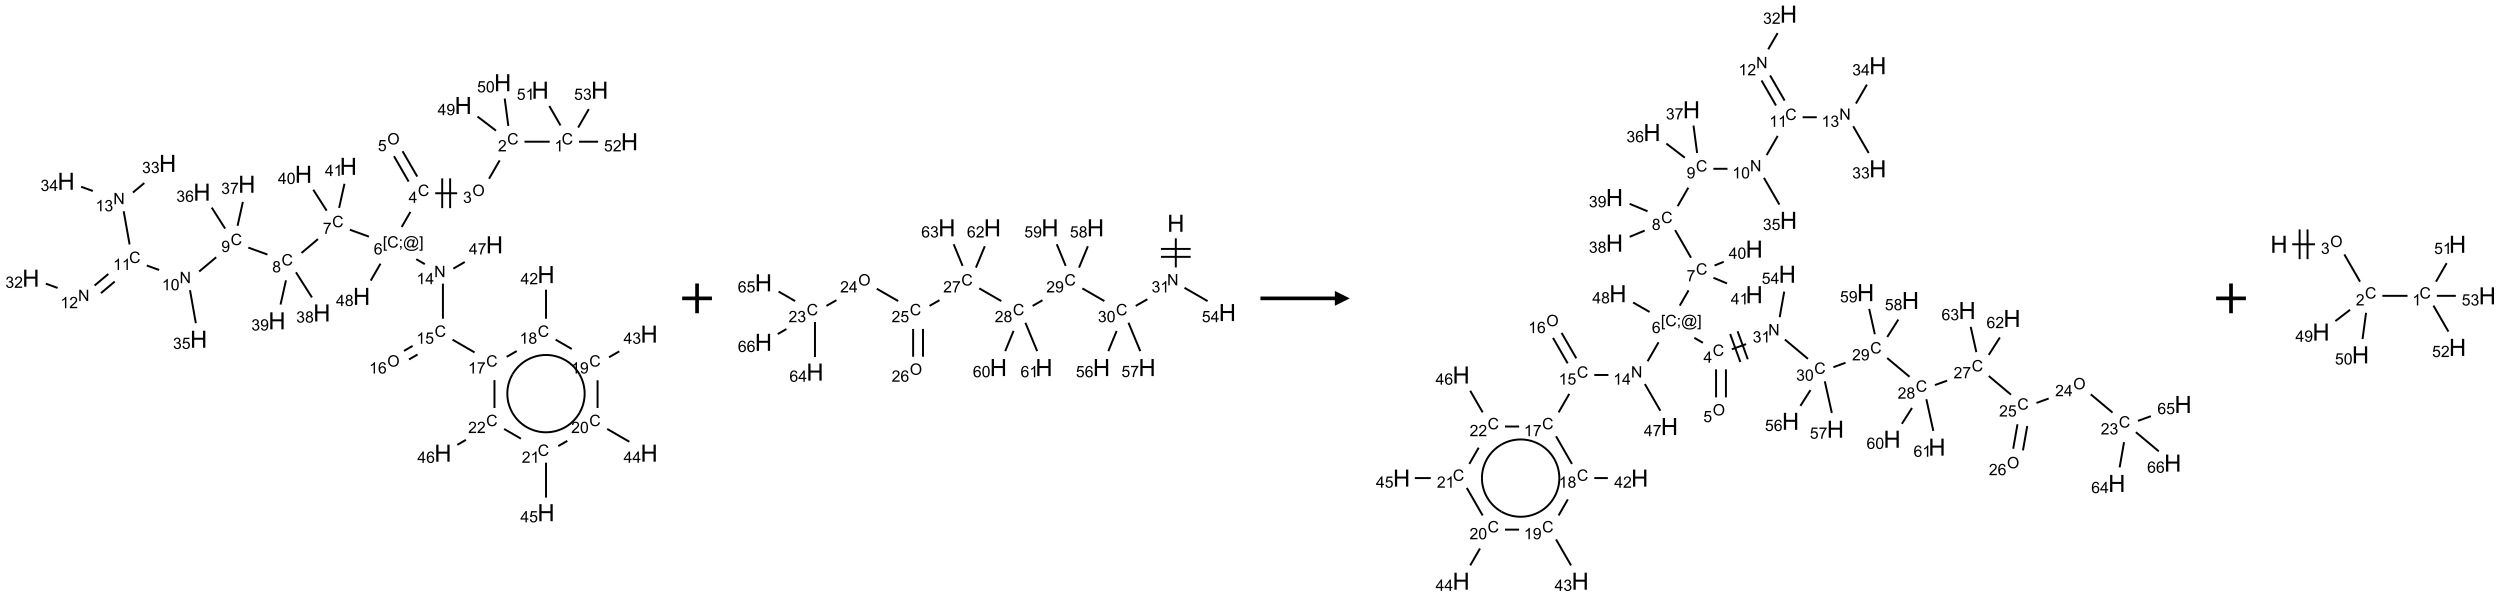 <?xml version="1.0" encoding="UTF-8"?>
<svg xmlns="http://www.w3.org/2000/svg" xmlns:xlink="http://www.w3.org/1999/xlink" width="1680" height="401" viewBox="0 0 1680 401">
<defs>
<g>
<g id="glyph-0-0">
<path d="M 1.332 0 L 1.332 -6.668 L 6.668 -6.668 L 6.668 0 Z M 1.5 -0.168 L 6.5 -0.168 L 6.5 -6.5 L 1.5 -6.5 Z M 1.5 -0.168 "/>
</g>
<g id="glyph-0-1">
<path d="M 6.27 -2.676 L 7.281 -2.422 C 7.07 -1.594 6.688 -0.961 6.137 -0.523 C 5.586 -0.086 4.914 0.129 4.121 0.129 C 3.297 0.129 2.629 -0.039 2.113 -0.371 C 1.598 -0.707 1.203 -1.191 0.934 -1.828 C 0.664 -2.465 0.531 -3.145 0.531 -3.875 C 0.531 -4.672 0.684 -5.363 0.988 -5.957 C 1.293 -6.547 1.723 -6.996 2.285 -7.305 C 2.844 -7.613 3.461 -7.766 4.137 -7.766 C 4.898 -7.766 5.543 -7.57 6.062 -7.184 C 6.582 -6.793 6.945 -6.246 7.152 -5.543 L 6.156 -5.309 C 5.98 -5.863 5.723 -6.266 5.387 -6.52 C 5.051 -6.773 4.625 -6.902 4.113 -6.902 C 3.527 -6.902 3.039 -6.762 2.645 -6.48 C 2.25 -6.199 1.973 -5.82 1.812 -5.348 C 1.652 -4.871 1.574 -4.383 1.574 -3.879 C 1.574 -3.23 1.668 -2.664 1.855 -2.18 C 2.047 -1.695 2.34 -1.332 2.738 -1.094 C 3.137 -0.855 3.57 -0.734 4.035 -0.734 C 4.602 -0.734 5.082 -0.898 5.473 -1.223 C 5.867 -1.551 6.133 -2.035 6.27 -2.676 Z M 6.27 -2.676 "/>
</g>
<g id="glyph-0-2">
<path d="M 3.973 0 L 3.035 0 L 3.035 -5.973 C 2.809 -5.758 2.516 -5.543 2.148 -5.328 C 1.781 -5.113 1.453 -4.953 1.16 -4.844 L 1.16 -5.75 C 1.684 -5.996 2.145 -6.297 2.535 -6.645 C 2.93 -6.996 3.207 -7.336 3.371 -7.668 L 3.973 -7.668 Z M 3.973 0 "/>
</g>
<g id="glyph-0-3">
<path d="M 5.371 -0.902 L 5.371 0 L 0.324 0 C 0.316 -0.227 0.352 -0.441 0.434 -0.652 C 0.562 -0.996 0.766 -1.332 1.051 -1.668 C 1.332 -2 1.742 -2.387 2.277 -2.824 C 3.105 -3.504 3.668 -4.043 3.957 -4.441 C 4.25 -4.84 4.395 -5.215 4.395 -5.566 C 4.395 -5.938 4.262 -6.254 3.996 -6.508 C 3.73 -6.762 3.387 -6.891 2.957 -6.891 C 2.508 -6.891 2.145 -6.754 1.875 -6.484 C 1.605 -6.215 1.469 -5.84 1.465 -5.359 L 0.5 -5.457 C 0.566 -6.176 0.812 -6.727 1.246 -7.102 C 1.676 -7.477 2.254 -7.668 2.98 -7.668 C 3.711 -7.668 4.293 -7.465 4.719 -7.059 C 5.145 -6.652 5.359 -6.148 5.359 -5.547 C 5.359 -5.242 5.297 -4.941 5.172 -4.645 C 5.047 -4.352 4.84 -4.039 4.551 -3.715 C 4.262 -3.387 3.777 -2.938 3.105 -2.371 C 2.543 -1.898 2.18 -1.578 2.02 -1.41 C 1.859 -1.242 1.73 -1.07 1.625 -0.902 Z M 5.371 -0.902 "/>
</g>
<g id="glyph-0-4">
<path d="M 0.516 -3.719 C 0.516 -4.984 0.855 -5.977 1.535 -6.695 C 2.215 -7.414 3.094 -7.77 4.172 -7.77 C 4.875 -7.77 5.512 -7.602 6.078 -7.266 C 6.645 -6.93 7.074 -6.461 7.371 -5.855 C 7.668 -5.254 7.816 -4.57 7.816 -3.809 C 7.816 -3.035 7.66 -2.34 7.348 -1.73 C 7.035 -1.117 6.594 -0.656 6.02 -0.34 C 5.449 -0.027 4.828 0.129 4.168 0.129 C 3.449 0.129 2.805 -0.043 2.238 -0.391 C 1.672 -0.738 1.246 -1.211 0.953 -1.812 C 0.66 -2.414 0.516 -3.047 0.516 -3.719 Z M 1.559 -3.703 C 1.559 -2.781 1.805 -2.059 2.301 -1.527 C 2.793 -1 3.414 -0.734 4.16 -0.734 C 4.922 -0.734 5.547 -1 6.039 -1.535 C 6.531 -2.07 6.777 -2.828 6.777 -3.812 C 6.777 -4.434 6.672 -4.977 6.461 -5.441 C 6.25 -5.902 5.945 -6.262 5.539 -6.52 C 5.133 -6.773 4.68 -6.902 4.176 -6.902 C 3.461 -6.902 2.848 -6.656 2.332 -6.164 C 1.816 -5.672 1.559 -4.852 1.559 -3.703 Z M 1.559 -3.703 "/>
</g>
<g id="glyph-0-5">
<path d="M 0.449 -2.016 L 1.387 -2.141 C 1.492 -1.609 1.676 -1.227 1.934 -0.992 C 2.191 -0.758 2.508 -0.641 2.879 -0.641 C 3.32 -0.641 3.695 -0.793 3.996 -1.098 C 4.301 -1.402 4.453 -1.781 4.453 -2.234 C 4.453 -2.664 4.312 -3.02 4.031 -3.301 C 3.75 -3.578 3.391 -3.719 2.957 -3.719 C 2.781 -3.719 2.562 -3.684 2.297 -3.613 L 2.402 -4.438 C 2.465 -4.43 2.516 -4.426 2.551 -4.426 C 2.949 -4.426 3.312 -4.531 3.629 -4.738 C 3.949 -4.949 4.109 -5.27 4.109 -5.703 C 4.109 -6.047 3.992 -6.332 3.762 -6.559 C 3.527 -6.785 3.227 -6.895 2.859 -6.895 C 2.496 -6.895 2.191 -6.781 1.949 -6.551 C 1.707 -6.324 1.547 -5.98 1.48 -5.52 L 0.543 -5.688 C 0.656 -6.316 0.918 -6.805 1.324 -7.148 C 1.73 -7.492 2.234 -7.668 2.84 -7.668 C 3.254 -7.668 3.641 -7.578 3.988 -7.398 C 4.34 -7.219 4.609 -6.977 4.793 -6.668 C 4.98 -6.359 5.074 -6.031 5.074 -5.684 C 5.074 -5.352 4.984 -5.051 4.809 -4.781 C 4.629 -4.512 4.367 -4.297 4.02 -4.137 C 4.473 -4.031 4.824 -3.816 5.074 -3.488 C 5.324 -3.16 5.449 -2.75 5.449 -2.254 C 5.449 -1.59 5.203 -1.023 4.719 -0.559 C 4.234 -0.098 3.617 0.137 2.875 0.137 C 2.203 0.137 1.648 -0.062 1.207 -0.465 C 0.762 -0.863 0.512 -1.379 0.449 -2.016 Z M 0.449 -2.016 "/>
</g>
<g id="glyph-0-6">
<path d="M 3.449 0 L 3.449 -1.828 L 0.137 -1.828 L 0.137 -2.688 L 3.621 -7.637 L 4.387 -7.637 L 4.387 -2.688 L 5.418 -2.688 L 5.418 -1.828 L 4.387 -1.828 L 4.387 0 Z M 3.449 -2.688 L 3.449 -6.129 L 1.059 -2.688 Z M 3.449 -2.688 "/>
</g>
<g id="glyph-0-7">
<path d="M 0.441 -2 L 1.426 -2.082 C 1.5 -1.605 1.668 -1.242 1.934 -1.004 C 2.199 -0.762 2.52 -0.641 2.895 -0.641 C 3.348 -0.641 3.73 -0.812 4.043 -1.152 C 4.355 -1.492 4.512 -1.941 4.512 -2.504 C 4.512 -3.039 4.359 -3.461 4.059 -3.77 C 3.758 -4.078 3.367 -4.234 2.879 -4.234 C 2.578 -4.234 2.305 -4.164 2.062 -4.027 C 1.82 -3.891 1.629 -3.715 1.488 -3.496 L 0.609 -3.609 L 1.348 -7.531 L 5.145 -7.531 L 5.145 -6.637 L 2.098 -6.637 L 1.688 -4.582 C 2.145 -4.902 2.625 -5.062 3.129 -5.062 C 3.797 -5.062 4.359 -4.832 4.816 -4.371 C 5.277 -3.91 5.504 -3.312 5.504 -2.59 C 5.504 -1.898 5.305 -1.301 4.902 -0.797 C 4.41 -0.18 3.742 0.129 2.895 0.129 C 2.199 0.129 1.633 -0.062 1.195 -0.453 C 0.758 -0.844 0.504 -1.359 0.441 -2 Z M 0.441 -2 "/>
</g>
<g id="glyph-0-8">
<path d="M 0.723 2.121 L 0.723 -7.637 L 2.793 -7.637 L 2.793 -6.859 L 1.66 -6.859 L 1.66 1.344 L 2.793 1.344 L 2.793 2.121 Z M 0.723 2.121 "/>
</g>
<g id="glyph-0-9">
<path d="M 0.949 -4.465 L 0.949 -5.531 L 2.016 -5.531 L 2.016 -4.465 Z M 0.949 0 L 0.949 -1.066 L 2.016 -1.066 L 2.016 0 C 2.016 0.391 1.945 0.711 1.809 0.949 C 1.668 1.191 1.449 1.379 1.145 1.512 L 0.887 1.109 C 1.082 1.023 1.23 0.895 1.324 0.727 C 1.418 0.559 1.469 0.316 1.48 0 Z M 0.949 0 "/>
</g>
<g id="glyph-0-10">
<path d="M 6.047 -0.848 C 5.82 -0.59 5.57 -0.379 5.289 -0.223 C 5.008 -0.062 4.73 0.016 4.449 0.016 C 4.141 0.016 3.84 -0.074 3.547 -0.254 C 3.254 -0.434 3.02 -0.715 2.836 -1.09 C 2.652 -1.465 2.562 -1.875 2.562 -2.324 C 2.562 -2.875 2.703 -3.43 2.988 -3.98 C 3.27 -4.535 3.621 -4.953 4.043 -5.23 C 4.461 -5.508 4.871 -5.645 5.266 -5.645 C 5.566 -5.645 5.855 -5.566 6.129 -5.41 C 6.402 -5.25 6.641 -5.012 6.84 -4.688 L 7.016 -5.496 L 7.949 -5.496 L 7.199 -2 C 7.094 -1.516 7.043 -1.246 7.043 -1.191 C 7.043 -1.098 7.078 -1.02 7.148 -0.949 C 7.219 -0.883 7.305 -0.848 7.406 -0.848 C 7.59 -0.848 7.832 -0.953 8.129 -1.168 C 8.527 -1.445 8.84 -1.816 9.07 -2.285 C 9.301 -2.75 9.418 -3.234 9.418 -3.73 C 9.418 -4.309 9.27 -4.852 8.973 -5.355 C 8.676 -5.859 8.23 -6.262 7.645 -6.562 C 7.055 -6.863 6.406 -7.016 5.691 -7.016 C 4.879 -7.016 4.137 -6.824 3.465 -6.445 C 2.793 -6.066 2.273 -5.52 1.902 -4.809 C 1.535 -4.098 1.348 -3.34 1.348 -2.527 C 1.348 -1.676 1.535 -0.941 1.902 -0.328 C 2.273 0.285 2.809 0.742 3.508 1.035 C 4.207 1.328 4.984 1.473 5.832 1.473 C 6.742 1.473 7.504 1.32 8.121 1.016 C 8.734 0.711 9.195 0.34 9.5 -0.098 L 10.441 -0.098 C 10.266 0.266 9.961 0.637 9.531 1.016 C 9.102 1.395 8.59 1.695 7.996 1.914 C 7.402 2.133 6.688 2.246 5.848 2.246 C 5.078 2.246 4.367 2.145 3.715 1.949 C 3.066 1.75 2.512 1.453 2.051 1.055 C 1.594 0.656 1.25 0.199 1.016 -0.316 C 0.723 -0.973 0.578 -1.684 0.578 -2.441 C 0.578 -3.289 0.75 -4.098 1.098 -4.863 C 1.523 -5.805 2.125 -6.527 2.902 -7.027 C 3.684 -7.527 4.629 -7.777 5.738 -7.777 C 6.602 -7.777 7.375 -7.602 8.059 -7.246 C 8.746 -6.895 9.285 -6.371 9.684 -5.672 C 10.02 -5.07 10.188 -4.418 10.188 -3.715 C 10.188 -2.707 9.832 -1.812 9.125 -1.031 C 8.492 -0.328 7.801 0.02 7.051 0.02 C 6.812 0.02 6.617 -0.016 6.473 -0.09 C 6.324 -0.16 6.215 -0.266 6.145 -0.402 C 6.102 -0.488 6.066 -0.637 6.047 -0.848 Z M 3.527 -2.262 C 3.527 -1.785 3.641 -1.414 3.863 -1.152 C 4.09 -0.887 4.348 -0.754 4.641 -0.754 C 4.836 -0.754 5.039 -0.812 5.254 -0.93 C 5.469 -1.047 5.676 -1.219 5.871 -1.449 C 6.066 -1.676 6.23 -1.969 6.355 -2.32 C 6.48 -2.672 6.543 -3.027 6.543 -3.379 C 6.543 -3.852 6.426 -4.219 6.191 -4.48 C 5.957 -4.738 5.672 -4.871 5.332 -4.871 C 5.109 -4.871 4.902 -4.812 4.707 -4.699 C 4.512 -4.586 4.32 -4.406 4.137 -4.156 C 3.953 -3.906 3.805 -3.602 3.691 -3.246 C 3.582 -2.887 3.527 -2.559 3.527 -2.262 Z M 3.527 -2.262 "/>
</g>
<g id="glyph-0-11">
<path d="M 2.27 2.121 L 0.203 2.121 L 0.203 1.344 L 1.332 1.344 L 1.332 -6.859 L 0.203 -6.859 L 0.203 -7.637 L 2.27 -7.637 Z M 2.27 2.121 "/>
</g>
<g id="glyph-0-12">
<path d="M 5.309 -5.766 L 4.375 -5.691 C 4.293 -6.059 4.172 -6.328 4.02 -6.496 C 3.766 -6.762 3.453 -6.895 3.082 -6.895 C 2.785 -6.895 2.523 -6.812 2.297 -6.645 C 2 -6.43 1.77 -6.117 1.598 -5.703 C 1.43 -5.289 1.34 -4.703 1.332 -3.938 C 1.559 -4.281 1.836 -4.535 2.16 -4.703 C 2.488 -4.871 2.828 -4.953 3.188 -4.953 C 3.812 -4.953 4.344 -4.723 4.785 -4.262 C 5.223 -3.801 5.441 -3.207 5.441 -2.48 C 5.441 -2 5.34 -1.555 5.133 -1.145 C 4.926 -0.73 4.641 -0.418 4.281 -0.199 C 3.922 0.02 3.512 0.129 3.051 0.129 C 2.27 0.129 1.633 -0.156 1.141 -0.73 C 0.648 -1.305 0.402 -2.254 0.402 -3.574 C 0.402 -5.051 0.672 -6.121 1.219 -6.793 C 1.695 -7.375 2.336 -7.668 3.141 -7.668 C 3.742 -7.668 4.234 -7.5 4.617 -7.16 C 5 -6.824 5.23 -6.359 5.309 -5.766 Z M 1.48 -2.473 C 1.48 -2.152 1.547 -1.844 1.684 -1.547 C 1.82 -1.25 2.016 -1.027 2.262 -0.871 C 2.508 -0.719 2.766 -0.641 3.035 -0.641 C 3.434 -0.641 3.773 -0.801 4.059 -1.121 C 4.344 -1.441 4.484 -1.875 4.484 -2.422 C 4.484 -2.949 4.344 -3.367 4.062 -3.668 C 3.781 -3.973 3.426 -4.125 3 -4.125 C 2.578 -4.125 2.219 -3.973 1.922 -3.668 C 1.625 -3.363 1.48 -2.969 1.48 -2.473 Z M 1.48 -2.473 "/>
</g>
<g id="glyph-0-13">
<path d="M 0.504 -6.637 L 0.504 -7.535 L 5.449 -7.535 L 5.449 -6.809 C 4.961 -6.289 4.48 -5.602 4.004 -4.746 C 3.527 -3.887 3.156 -3.004 2.895 -2.098 C 2.707 -1.461 2.59 -0.762 2.535 0 L 1.574 0 C 1.582 -0.602 1.703 -1.328 1.926 -2.176 C 2.152 -3.027 2.477 -3.848 2.898 -4.637 C 3.32 -5.426 3.77 -6.094 4.246 -6.637 Z M 0.504 -6.637 "/>
</g>
<g id="glyph-0-14">
<path d="M 1.887 -4.141 C 1.496 -4.281 1.207 -4.484 1.02 -4.75 C 0.832 -5.016 0.738 -5.328 0.738 -5.699 C 0.738 -6.254 0.938 -6.719 1.34 -7.098 C 1.738 -7.477 2.27 -7.668 2.934 -7.668 C 3.598 -7.668 4.137 -7.473 4.543 -7.086 C 4.949 -6.699 5.152 -6.227 5.152 -5.672 C 5.152 -5.316 5.059 -5.008 4.871 -4.746 C 4.688 -4.484 4.406 -4.281 4.027 -4.141 C 4.496 -3.988 4.852 -3.742 5.098 -3.402 C 5.34 -3.062 5.465 -2.656 5.465 -2.184 C 5.465 -1.531 5.234 -0.98 4.77 -0.535 C 4.309 -0.09 3.703 0.129 2.949 0.129 C 2.195 0.129 1.586 -0.094 1.125 -0.539 C 0.664 -0.984 0.434 -1.543 0.434 -2.207 C 0.434 -2.703 0.559 -3.121 0.809 -3.457 C 1.062 -3.793 1.422 -4.02 1.887 -4.141 Z M 1.699 -5.73 C 1.699 -5.367 1.812 -5.074 2.047 -4.844 C 2.281 -4.613 2.582 -4.5 2.953 -4.5 C 3.312 -4.5 3.609 -4.613 3.84 -4.84 C 4.07 -5.066 4.188 -5.348 4.188 -5.676 C 4.188 -6.02 4.07 -6.309 3.832 -6.543 C 3.594 -6.777 3.297 -6.895 2.941 -6.895 C 2.586 -6.895 2.289 -6.781 2.051 -6.551 C 1.816 -6.324 1.699 -6.047 1.699 -5.73 Z M 1.395 -2.203 C 1.395 -1.938 1.461 -1.676 1.586 -1.426 C 1.711 -1.176 1.902 -0.984 2.152 -0.848 C 2.402 -0.711 2.672 -0.641 2.957 -0.641 C 3.406 -0.641 3.777 -0.785 4.066 -1.074 C 4.359 -1.363 4.504 -1.727 4.504 -2.172 C 4.504 -2.625 4.355 -2.996 4.055 -3.293 C 3.754 -3.586 3.379 -3.734 2.926 -3.734 C 2.484 -3.734 2.121 -3.59 1.832 -3.297 C 1.543 -3.004 1.395 -2.641 1.395 -2.203 Z M 1.395 -2.203 "/>
</g>
<g id="glyph-0-15">
<path d="M 0.582 -1.766 L 1.484 -1.848 C 1.562 -1.426 1.707 -1.117 1.922 -0.926 C 2.137 -0.734 2.414 -0.641 2.75 -0.641 C 3.039 -0.641 3.289 -0.707 3.508 -0.84 C 3.727 -0.973 3.902 -1.148 4.043 -1.367 C 4.18 -1.586 4.297 -1.887 4.391 -2.262 C 4.484 -2.637 4.531 -3.016 4.531 -3.406 C 4.531 -3.449 4.531 -3.512 4.527 -3.594 C 4.34 -3.297 4.082 -3.055 3.758 -2.867 C 3.434 -2.68 3.082 -2.59 2.703 -2.59 C 2.07 -2.59 1.535 -2.816 1.098 -3.277 C 0.66 -3.734 0.441 -4.34 0.441 -5.09 C 0.441 -5.863 0.672 -6.484 1.129 -6.957 C 1.586 -7.43 2.156 -7.668 2.844 -7.668 C 3.34 -7.668 3.793 -7.531 4.207 -7.266 C 4.617 -7 4.93 -6.617 5.145 -6.121 C 5.355 -5.629 5.465 -4.91 5.465 -3.973 C 5.465 -2.996 5.359 -2.223 5.145 -1.645 C 4.934 -1.066 4.617 -0.625 4.199 -0.324 C 3.781 -0.02 3.293 0.129 2.73 0.129 C 2.133 0.129 1.645 -0.035 1.266 -0.367 C 0.887 -0.699 0.66 -1.164 0.582 -1.766 Z M 4.422 -5.137 C 4.422 -5.676 4.277 -6.102 3.992 -6.418 C 3.707 -6.734 3.359 -6.891 2.957 -6.891 C 2.543 -6.891 2.18 -6.719 1.871 -6.379 C 1.562 -6.039 1.406 -5.598 1.406 -5.059 C 1.406 -4.57 1.555 -4.176 1.848 -3.871 C 2.141 -3.566 2.5 -3.418 2.934 -3.418 C 3.367 -3.418 3.723 -3.57 4.004 -3.871 C 4.281 -4.176 4.422 -4.598 4.422 -5.137 Z M 4.422 -5.137 "/>
</g>
<g id="glyph-0-16">
<path d="M 0.812 0 L 0.812 -7.637 L 1.848 -7.637 L 5.859 -1.641 L 5.859 -7.637 L 6.828 -7.637 L 6.828 0 L 5.793 0 L 1.781 -6 L 1.781 0 Z M 0.812 0 "/>
</g>
<g id="glyph-0-17">
<path d="M 0.441 -3.766 C 0.441 -4.668 0.535 -5.395 0.723 -5.945 C 0.906 -6.496 1.184 -6.922 1.551 -7.219 C 1.918 -7.516 2.375 -7.668 2.934 -7.668 C 3.344 -7.668 3.703 -7.586 4.012 -7.418 C 4.32 -7.254 4.574 -7.016 4.777 -6.707 C 4.977 -6.395 5.137 -6.016 5.25 -5.57 C 5.363 -5.125 5.422 -4.523 5.422 -3.766 C 5.422 -2.871 5.328 -2.148 5.145 -1.598 C 4.961 -1.047 4.688 -0.621 4.32 -0.32 C 3.953 -0.02 3.492 0.129 2.934 0.129 C 2.195 0.129 1.617 -0.133 1.199 -0.66 C 0.695 -1.297 0.441 -2.332 0.441 -3.766 Z M 1.406 -3.766 C 1.406 -2.512 1.555 -1.68 1.848 -1.262 C 2.141 -0.848 2.5 -0.641 2.934 -0.641 C 3.363 -0.641 3.727 -0.848 4.02 -1.266 C 4.312 -1.684 4.457 -2.516 4.457 -3.766 C 4.457 -5.023 4.312 -5.859 4.02 -6.27 C 3.727 -6.684 3.359 -6.891 2.922 -6.891 C 2.492 -6.891 2.148 -6.707 1.891 -6.344 C 1.566 -5.879 1.406 -5.02 1.406 -3.766 Z M 1.406 -3.766 "/>
</g>
<g id="glyph-1-0">
<path d="M 2 0 L 2 -10 L 10 -10 L 10 0 Z M 2.25 -0.25 L 9.75 -0.25 L 9.75 -9.75 L 2.25 -9.75 Z M 2.25 -0.25 "/>
</g>
<g id="glyph-1-1">
<path d="M 1.281 0 L 1.281 -11.453 L 2.797 -11.453 L 2.797 -6.75 L 8.75 -6.75 L 8.75 -11.453 L 10.266 -11.453 L 10.266 0 L 8.75 0 L 8.75 -5.398 L 2.797 -5.398 L 2.797 0 Z M 1.281 0 "/>
</g>
</g>
</defs>
<path fill="none" stroke-width="0.033" stroke-linecap="butt" stroke-linejoin="miter" stroke="rgb(0%, 0%, 0%)" stroke-opacity="1" stroke-miterlimit="10" d="M 8.717 0.991 L 8.293 0.991 " transform="matrix(40, 0, 0, 40, 20.723, 55.584)"/>
<path fill="none" stroke-width="0.033" stroke-linecap="butt" stroke-linejoin="miter" stroke="rgb(0%, 0%, 0%)" stroke-opacity="1" stroke-miterlimit="10" d="M 7.876 1.305 L 7.698 1.613 " transform="matrix(40, 0, 0, 40, 20.723, 55.584)"/>
<path fill="none" stroke-width="0.033" stroke-linecap="butt" stroke-linejoin="miter" stroke="rgb(0%, 0%, 0%)" stroke-opacity="1" stroke-miterlimit="10" d="M 7.162 1.857 L 6.793 1.857 " transform="matrix(40, 0, 0, 40, 20.723, 55.584)"/>
<path fill="none" stroke-width="0.033" stroke-linecap="butt" stroke-linejoin="miter" stroke="rgb(0%, 0%, 0%)" stroke-opacity="1" stroke-miterlimit="10" d="M 6.911 1.607 L 6.911 2.107 " transform="matrix(40, 0, 0, 40, 20.723, 55.584)"/>
<path fill="none" stroke-width="0.033" stroke-linecap="butt" stroke-linejoin="miter" stroke="rgb(0%, 0%, 0%)" stroke-opacity="1" stroke-miterlimit="10" d="M 7.044 1.607 L 7.044 2.107 " transform="matrix(40, 0, 0, 40, 20.723, 55.584)"/>
<path fill="none" stroke-width="0.033" stroke-linecap="butt" stroke-linejoin="miter" stroke="rgb(0%, 0%, 0%)" stroke-opacity="1" stroke-miterlimit="10" d="M 6.492 1.577 L 6.245 1.151 " transform="matrix(40, 0, 0, 40, 20.723, 55.584)"/>
<path fill="none" stroke-width="0.033" stroke-linecap="butt" stroke-linejoin="miter" stroke="rgb(0%, 0%, 0%)" stroke-opacity="1" stroke-miterlimit="10" d="M 6.347 1.661 L 6.101 1.234 " transform="matrix(40, 0, 0, 40, 20.723, 55.584)"/>
<path fill="none" stroke-width="0.033" stroke-linecap="butt" stroke-linejoin="miter" stroke="rgb(0%, 0%, 0%)" stroke-opacity="1" stroke-miterlimit="10" d="M 6.377 2.17 L 6.23 2.424 " transform="matrix(40, 0, 0, 40, 20.723, 55.584)"/>
<path fill="none" stroke-width="0.033" stroke-linecap="butt" stroke-linejoin="miter" stroke="rgb(0%, 0%, 0%)" stroke-opacity="1" stroke-miterlimit="10" d="M 5.68 2.586 L 5.36 2.47 " transform="matrix(40, 0, 0, 40, 20.723, 55.584)"/>
<path fill="none" stroke-width="0.033" stroke-linecap="butt" stroke-linejoin="miter" stroke="rgb(0%, 0%, 0%)" stroke-opacity="1" stroke-miterlimit="10" d="M 4.824 2.627 L 4.547 2.86 " transform="matrix(40, 0, 0, 40, 20.723, 55.584)"/>
<path fill="none" stroke-width="0.033" stroke-linecap="butt" stroke-linejoin="miter" stroke="rgb(0%, 0%, 0%)" stroke-opacity="1" stroke-miterlimit="10" d="M 3.975 2.887 L 3.654 2.77 " transform="matrix(40, 0, 0, 40, 20.723, 55.584)"/>
<path fill="none" stroke-width="0.033" stroke-linecap="butt" stroke-linejoin="miter" stroke="rgb(0%, 0%, 0%)" stroke-opacity="1" stroke-miterlimit="10" d="M 3.114 2.932 L 2.828 3.172 " transform="matrix(40, 0, 0, 40, 20.723, 55.584)"/>
<path fill="none" stroke-width="0.033" stroke-linecap="butt" stroke-linejoin="miter" stroke="rgb(0%, 0%, 0%)" stroke-opacity="1" stroke-miterlimit="10" d="M 2.155 3.146 L 1.948 3.071 " transform="matrix(40, 0, 0, 40, 20.723, 55.584)"/>
<path fill="none" stroke-width="0.033" stroke-linecap="butt" stroke-linejoin="miter" stroke="rgb(0%, 0%, 0%)" stroke-opacity="1" stroke-miterlimit="10" d="M 1.302 3.213 L 1.071 3.407 " transform="matrix(40, 0, 0, 40, 20.723, 55.584)"/>
<path fill="none" stroke-width="0.033" stroke-linecap="butt" stroke-linejoin="miter" stroke="rgb(0%, 0%, 0%)" stroke-opacity="1" stroke-miterlimit="10" d="M 1.409 3.341 L 1.178 3.535 " transform="matrix(40, 0, 0, 40, 20.723, 55.584)"/>
<path fill="none" stroke-width="0.033" stroke-linecap="butt" stroke-linejoin="miter" stroke="rgb(0%, 0%, 0%)" stroke-opacity="1" stroke-miterlimit="10" d="M 0.45 3.448 L 0.252 3.376 " transform="matrix(40, 0, 0, 40, 20.723, 55.584)"/>
<path fill="none" stroke-width="0.033" stroke-linecap="butt" stroke-linejoin="miter" stroke="rgb(0%, 0%, 0%)" stroke-opacity="1" stroke-miterlimit="10" d="M 1.659 2.717 L 1.56 2.159 " transform="matrix(40, 0, 0, 40, 20.723, 55.584)"/>
<path fill="none" stroke-width="0.033" stroke-linecap="butt" stroke-linejoin="miter" stroke="rgb(0%, 0%, 0%)" stroke-opacity="1" stroke-miterlimit="10" d="M 1.715 1.845 L 1.906 1.685 " transform="matrix(40, 0, 0, 40, 20.723, 55.584)"/>
<path fill="none" stroke-width="0.033" stroke-linecap="butt" stroke-linejoin="miter" stroke="rgb(0%, 0%, 0%)" stroke-opacity="1" stroke-miterlimit="10" d="M 1.041 1.819 L 0.845 1.748 " transform="matrix(40, 0, 0, 40, 20.723, 55.584)"/>
<path fill="none" stroke-width="0.033" stroke-linecap="butt" stroke-linejoin="miter" stroke="rgb(0%, 0%, 0%)" stroke-opacity="1" stroke-miterlimit="10" d="M 2.674 3.486 L 2.772 4.04 " transform="matrix(40, 0, 0, 40, 20.723, 55.584)"/>
<path fill="none" stroke-width="0.033" stroke-linecap="butt" stroke-linejoin="miter" stroke="rgb(0%, 0%, 0%)" stroke-opacity="1" stroke-miterlimit="10" d="M 3.264 2.451 L 3.039 2.098 " transform="matrix(40, 0, 0, 40, 20.723, 55.584)"/>
<path fill="none" stroke-width="0.033" stroke-linecap="butt" stroke-linejoin="miter" stroke="rgb(0%, 0%, 0%)" stroke-opacity="1" stroke-miterlimit="10" d="M 3.473 2.404 L 3.562 2.002 " transform="matrix(40, 0, 0, 40, 20.723, 55.584)"/>
<path fill="none" stroke-width="0.033" stroke-linecap="butt" stroke-linejoin="miter" stroke="rgb(0%, 0%, 0%)" stroke-opacity="1" stroke-miterlimit="10" d="M 4.454 3.185 L 4.723 3.608 " transform="matrix(40, 0, 0, 40, 20.723, 55.584)"/>
<path fill="none" stroke-width="0.033" stroke-linecap="butt" stroke-linejoin="miter" stroke="rgb(0%, 0%, 0%)" stroke-opacity="1" stroke-miterlimit="10" d="M 4.286 3.32 L 4.195 3.727 " transform="matrix(40, 0, 0, 40, 20.723, 55.584)"/>
<path fill="none" stroke-width="0.033" stroke-linecap="butt" stroke-linejoin="miter" stroke="rgb(0%, 0%, 0%)" stroke-opacity="1" stroke-miterlimit="10" d="M 4.97 2.15 L 4.745 1.798 " transform="matrix(40, 0, 0, 40, 20.723, 55.584)"/>
<path fill="none" stroke-width="0.033" stroke-linecap="butt" stroke-linejoin="miter" stroke="rgb(0%, 0%, 0%)" stroke-opacity="1" stroke-miterlimit="10" d="M 5.179 2.103 L 5.269 1.698 " transform="matrix(40, 0, 0, 40, 20.723, 55.584)"/>
<path fill="none" stroke-width="0.033" stroke-linecap="butt" stroke-linejoin="miter" stroke="rgb(0%, 0%, 0%)" stroke-opacity="1" stroke-miterlimit="10" d="M 6.475 2.965 L 6.619 3.048 " transform="matrix(40, 0, 0, 40, 20.723, 55.584)"/>
<path fill="none" stroke-width="0.033" stroke-linecap="butt" stroke-linejoin="miter" stroke="rgb(0%, 0%, 0%)" stroke-opacity="1" stroke-miterlimit="10" d="M 6.923 3.376 L 6.923 3.965 " transform="matrix(40, 0, 0, 40, 20.723, 55.584)"/>
<path fill="none" stroke-width="0.033" stroke-linecap="butt" stroke-linejoin="miter" stroke="rgb(0%, 0%, 0%)" stroke-opacity="1" stroke-miterlimit="10" d="M 6.414 4.421 L 6.269 4.505 " transform="matrix(40, 0, 0, 40, 20.723, 55.584)"/>
<path fill="none" stroke-width="0.033" stroke-linecap="butt" stroke-linejoin="miter" stroke="rgb(0%, 0%, 0%)" stroke-opacity="1" stroke-miterlimit="10" d="M 6.497 4.566 L 6.353 4.649 " transform="matrix(40, 0, 0, 40, 20.723, 55.584)"/>
<path fill="none" stroke-width="0.033" stroke-linecap="butt" stroke-linejoin="miter" stroke="rgb(0%, 0%, 0%)" stroke-opacity="1" stroke-miterlimit="10" d="M 7.085 4.317 L 7.455 4.531 " transform="matrix(40, 0, 0, 40, 20.723, 55.584)"/>
<path fill="none" stroke-width="0.033" stroke-linecap="butt" stroke-linejoin="miter" stroke="rgb(0%, 0%, 0%)" stroke-opacity="1" stroke-miterlimit="10" d="M 7.994 4.605 L 8.163 4.508 " transform="matrix(40, 0, 0, 40, 20.723, 55.584)"/>
<path fill="none" stroke-width="0.033" stroke-linecap="butt" stroke-linejoin="miter" stroke="rgb(0%, 0%, 0%)" stroke-opacity="1" stroke-miterlimit="10" d="M 8.655 3.965 L 8.655 3.477 " transform="matrix(40, 0, 0, 40, 20.723, 55.584)"/>
<path fill="none" stroke-width="0.033" stroke-linecap="butt" stroke-linejoin="miter" stroke="rgb(0%, 0%, 0%)" stroke-opacity="1" stroke-miterlimit="10" d="M 8.817 4.317 L 9.087 4.473 " transform="matrix(40, 0, 0, 40, 20.723, 55.584)"/>
<path fill="none" stroke-width="0.033" stroke-linecap="butt" stroke-linejoin="miter" stroke="rgb(0%, 0%, 0%)" stroke-opacity="1" stroke-miterlimit="10" d="M 9.714 4.612 L 9.886 4.513 " transform="matrix(40, 0, 0, 40, 20.723, 55.584)"/>
<path fill="none" stroke-width="0.033" stroke-linecap="butt" stroke-linejoin="miter" stroke="rgb(0%, 0%, 0%)" stroke-opacity="1" stroke-miterlimit="10" d="M 9.521 4.999 L 9.521 5.465 " transform="matrix(40, 0, 0, 40, 20.723, 55.584)"/>
<path fill="none" stroke-width="0.033" stroke-linecap="butt" stroke-linejoin="miter" stroke="rgb(0%, 0%, 0%)" stroke-opacity="1" stroke-miterlimit="10" d="M 9.683 5.817 L 10.055 6.032 " transform="matrix(40, 0, 0, 40, 20.723, 55.584)"/>
<path fill="none" stroke-width="0.033" stroke-linecap="butt" stroke-linejoin="miter" stroke="rgb(0%, 0%, 0%)" stroke-opacity="1" stroke-miterlimit="10" d="M 9.013 6.017 L 8.86 6.105 " transform="matrix(40, 0, 0, 40, 20.723, 55.584)"/>
<path fill="none" stroke-width="0.033" stroke-linecap="butt" stroke-linejoin="miter" stroke="rgb(0%, 0%, 0%)" stroke-opacity="1" stroke-miterlimit="10" d="M 8.655 6.383 L 8.655 6.97 " transform="matrix(40, 0, 0, 40, 20.723, 55.584)"/>
<path fill="none" stroke-width="0.033" stroke-linecap="butt" stroke-linejoin="miter" stroke="rgb(0%, 0%, 0%)" stroke-opacity="1" stroke-miterlimit="10" d="M 8.233 5.98 L 7.951 5.817 " transform="matrix(40, 0, 0, 40, 20.723, 55.584)"/>
<path fill="none" stroke-width="0.033" stroke-linecap="butt" stroke-linejoin="miter" stroke="rgb(0%, 0%, 0%)" stroke-opacity="1" stroke-miterlimit="10" d="M 7.789 5.465 L 7.789 4.996 " transform="matrix(40, 0, 0, 40, 20.723, 55.584)"/>
<path fill="none" stroke-width="0.033" stroke-linecap="butt" stroke-linejoin="miter" stroke="rgb(0%, 0%, 0%)" stroke-opacity="1" stroke-miterlimit="10" d="M 7.309 6 L 7.165 6.084 " transform="matrix(40, 0, 0, 40, 20.723, 55.584)"/>
<path fill="none" stroke-width="0.033" stroke-linecap="butt" stroke-linejoin="miter" stroke="rgb(0%, 0%, 0%)" stroke-opacity="1" stroke-miterlimit="10" d="M 7.098 3.123 L 7.29 3.012 " transform="matrix(40, 0, 0, 40, 20.723, 55.584)"/>
<path fill="none" stroke-width="0.033" stroke-linecap="butt" stroke-linejoin="miter" stroke="rgb(0%, 0%, 0%)" stroke-opacity="1" stroke-miterlimit="10" d="M 5.874 3.04 L 5.71 3.325 " transform="matrix(40, 0, 0, 40, 20.723, 55.584)"/>
<path fill="none" stroke-width="0.033" stroke-linecap="butt" stroke-linejoin="miter" stroke="rgb(0%, 0%, 0%)" stroke-opacity="1" stroke-miterlimit="10" d="M 7.814 0.805 L 7.504 0.568 " transform="matrix(40, 0, 0, 40, 20.723, 55.584)"/>
<path fill="none" stroke-width="0.033" stroke-linecap="butt" stroke-linejoin="miter" stroke="rgb(0%, 0%, 0%)" stroke-opacity="1" stroke-miterlimit="10" d="M 8.022 0.726 L 7.961 0.266 " transform="matrix(40, 0, 0, 40, 20.723, 55.584)"/>
<path fill="none" stroke-width="0.033" stroke-linecap="butt" stroke-linejoin="miter" stroke="rgb(0%, 0%, 0%)" stroke-opacity="1" stroke-miterlimit="10" d="M 8.898 0.717 L 8.71 0.39 " transform="matrix(40, 0, 0, 40, 20.723, 55.584)"/>
<path fill="none" stroke-width="0.033" stroke-linecap="butt" stroke-linejoin="miter" stroke="rgb(0%, 0%, 0%)" stroke-opacity="1" stroke-miterlimit="10" d="M 9.209 0.991 L 9.53 0.991 " transform="matrix(40, 0, 0, 40, 20.723, 55.584)"/>
<path fill="none" stroke-width="0.033" stroke-linecap="butt" stroke-linejoin="miter" stroke="rgb(0%, 0%, 0%)" stroke-opacity="1" stroke-miterlimit="10" d="M 9.195 0.753 L 9.374 0.443 " transform="matrix(40, 0, 0, 40, 20.723, 55.584)"/>
<path fill="none" stroke-width="0.033" stroke-linecap="butt" stroke-linejoin="miter" stroke="rgb(0%, 0%, 0%)" stroke-opacity="1" stroke-miterlimit="10" d="M 8.092 4.899 C 8.208 4.698 8.423 4.574 8.655 4.574 " transform="matrix(40, 0, 0, 40, 20.723, 55.584)"/>
<path fill="none" stroke-width="0.033" stroke-linecap="butt" stroke-linejoin="miter" stroke="rgb(0%, 0%, 0%)" stroke-opacity="1" stroke-miterlimit="10" d="M 8.092 5.548 C 7.976 5.347 7.976 5.1 8.092 4.899 " transform="matrix(40, 0, 0, 40, 20.723, 55.584)"/>
<path fill="none" stroke-width="0.033" stroke-linecap="butt" stroke-linejoin="miter" stroke="rgb(0%, 0%, 0%)" stroke-opacity="1" stroke-miterlimit="10" d="M 8.655 5.873 C 8.423 5.873 8.208 5.749 8.092 5.548 " transform="matrix(40, 0, 0, 40, 20.723, 55.584)"/>
<path fill="none" stroke-width="0.033" stroke-linecap="butt" stroke-linejoin="miter" stroke="rgb(0%, 0%, 0%)" stroke-opacity="1" stroke-miterlimit="10" d="M 9.217 5.548 C 9.101 5.749 8.887 5.873 8.655 5.873 " transform="matrix(40, 0, 0, 40, 20.723, 55.584)"/>
<path fill="none" stroke-width="0.033" stroke-linecap="butt" stroke-linejoin="miter" stroke="rgb(0%, 0%, 0%)" stroke-opacity="1" stroke-miterlimit="10" d="M 9.217 4.899 C 9.333 5.1 9.333 5.347 9.217 5.548 " transform="matrix(40, 0, 0, 40, 20.723, 55.584)"/>
<path fill="none" stroke-width="0.033" stroke-linecap="butt" stroke-linejoin="miter" stroke="rgb(0%, 0%, 0%)" stroke-opacity="1" stroke-miterlimit="10" d="M 8.655 4.574 C 8.887 4.574 9.101 4.698 9.217 4.899 " transform="matrix(40, 0, 0, 40, 20.723, 55.584)"/>
<g fill="rgb(0%, 0%, 0%)" fill-opacity="1">
<use xlink:href="#glyph-0-1" x="377.406" y="97.086"/>
</g>
<g fill="rgb(0%, 0%, 0%)" fill-opacity="1">
<use xlink:href="#glyph-0-2" x="372.629" y="101.723"/>
</g>
<g fill="rgb(0%, 0%, 0%)" fill-opacity="1">
<use xlink:href="#glyph-0-1" x="340.781" y="97.086"/>
</g>
<g fill="rgb(0%, 0%, 0%)" fill-opacity="1">
<use xlink:href="#glyph-0-3" x="334.609" y="101.723"/>
</g>
<g fill="rgb(0%, 0%, 0%)" fill-opacity="1">
<use xlink:href="#glyph-0-4" x="317.422" y="131.73"/>
</g>
<g fill="rgb(0%, 0%, 0%)" fill-opacity="1">
<use xlink:href="#glyph-0-5" x="311.156" y="136.363"/>
</g>
<g fill="rgb(0%, 0%, 0%)" fill-opacity="1">
<use xlink:href="#glyph-0-1" x="280.781" y="131.727"/>
</g>
<g fill="rgb(0%, 0%, 0%)" fill-opacity="1">
<use xlink:href="#glyph-0-6" x="274.562" y="136.332"/>
</g>
<g fill="rgb(0%, 0%, 0%)" fill-opacity="1">
<use xlink:href="#glyph-0-4" x="260.246" y="97.09"/>
</g>
<g fill="rgb(0%, 0%, 0%)" fill-opacity="1">
<use xlink:href="#glyph-0-7" x="253.918" y="101.59"/>
</g>
<g fill="rgb(0%, 0%, 0%)" fill-opacity="1">
<use xlink:href="#glyph-0-8" x="257.211" y="166.375"/>
<use xlink:href="#glyph-0-1" x="260.174" y="166.375"/>
<use xlink:href="#glyph-0-9" x="267.878" y="166.375"/>
<use xlink:href="#glyph-0-10" x="270.841" y="166.375"/>
<use xlink:href="#glyph-0-11" x="281.669" y="166.375"/>
</g>
<g fill="rgb(0%, 0%, 0%)" fill-opacity="1">
<use xlink:href="#glyph-0-12" x="251.16" y="171.004"/>
</g>
<g fill="rgb(0%, 0%, 0%)" fill-opacity="1">
<use xlink:href="#glyph-0-1" x="223.195" y="152.688"/>
</g>
<g fill="rgb(0%, 0%, 0%)" fill-opacity="1">
<use xlink:href="#glyph-0-13" x="216.941" y="157.195"/>
</g>
<g fill="rgb(0%, 0%, 0%)" fill-opacity="1">
<use xlink:href="#glyph-0-1" x="189.176" y="178.398"/>
</g>
<g fill="rgb(0%, 0%, 0%)" fill-opacity="1">
<use xlink:href="#glyph-0-14" x="182.91" y="183.035"/>
</g>
<g fill="rgb(0%, 0%, 0%)" fill-opacity="1">
<use xlink:href="#glyph-0-1" x="154.965" y="164.719"/>
</g>
<g fill="rgb(0%, 0%, 0%)" fill-opacity="1">
<use xlink:href="#glyph-0-15" x="148.695" y="169.355"/>
</g>
<g fill="rgb(0%, 0%, 0%)" fill-opacity="1">
<use xlink:href="#glyph-0-16" x="120.664" y="190.297"/>
</g>
<g fill="rgb(0%, 0%, 0%)" fill-opacity="1">
<use xlink:href="#glyph-0-2" x="108.789" y="195.066"/>
<use xlink:href="#glyph-0-17" x="114.721" y="195.066"/>
</g>
<g fill="rgb(0%, 0%, 0%)" fill-opacity="1">
<use xlink:href="#glyph-0-1" x="86.734" y="176.75"/>
</g>
<g fill="rgb(0%, 0%, 0%)" fill-opacity="1">
<use xlink:href="#glyph-0-2" x="76.023" y="181.387"/>
<use xlink:href="#glyph-0-2" x="81.956" y="181.387"/>
</g>
<g fill="rgb(0%, 0%, 0%)" fill-opacity="1">
<use xlink:href="#glyph-0-16" x="52.438" y="202.328"/>
</g>
<g fill="rgb(0%, 0%, 0%)" fill-opacity="1">
<use xlink:href="#glyph-0-2" x="40.609" y="207.098"/>
<use xlink:href="#glyph-0-3" x="46.542" y="207.098"/>
</g>
<g fill="rgb(0%, 0%, 0%)" fill-opacity="1">
<use xlink:href="#glyph-1-1" x="14.949" y="192.664"/>
</g>
<g fill="rgb(0%, 0%, 0%)" fill-opacity="1">
<use xlink:href="#glyph-0-5" x="3.594" y="193.453"/>
<use xlink:href="#glyph-0-3" x="9.526" y="193.453"/>
</g>
<g fill="rgb(0%, 0%, 0%)" fill-opacity="1">
<use xlink:href="#glyph-0-16" x="76.133" y="137.223"/>
</g>
<g fill="rgb(0%, 0%, 0%)" fill-opacity="1">
<use xlink:href="#glyph-0-2" x="64.23" y="141.992"/>
<use xlink:href="#glyph-0-5" x="70.163" y="141.992"/>
</g>
<g fill="rgb(0%, 0%, 0%)" fill-opacity="1">
<use xlink:href="#glyph-1-1" x="106.875" y="115.527"/>
</g>
<g fill="rgb(0%, 0%, 0%)" fill-opacity="1">
<use xlink:href="#glyph-0-5" x="95.441" y="116.32"/>
<use xlink:href="#glyph-0-5" x="101.374" y="116.32"/>
</g>
<g fill="rgb(0%, 0%, 0%)" fill-opacity="1">
<use xlink:href="#glyph-1-1" x="38.645" y="127.559"/>
</g>
<g fill="rgb(0%, 0%, 0%)" fill-opacity="1">
<use xlink:href="#glyph-0-5" x="27.242" y="128.352"/>
<use xlink:href="#glyph-0-6" x="33.174" y="128.352"/>
</g>
<g fill="rgb(0%, 0%, 0%)" fill-opacity="1">
<use xlink:href="#glyph-1-1" x="127.715" y="233.707"/>
</g>
<g fill="rgb(0%, 0%, 0%)" fill-opacity="1">
<use xlink:href="#glyph-0-5" x="116.223" y="234.496"/>
<use xlink:href="#glyph-0-7" x="122.155" y="234.496"/>
</g>
<g fill="rgb(0%, 0%, 0%)" fill-opacity="1">
<use xlink:href="#glyph-1-1" x="129.918" y="134.867"/>
</g>
<g fill="rgb(0%, 0%, 0%)" fill-opacity="1">
<use xlink:href="#glyph-0-5" x="118.488" y="135.656"/>
<use xlink:href="#glyph-0-12" x="124.421" y="135.656"/>
</g>
<g fill="rgb(0%, 0%, 0%)" fill-opacity="1">
<use xlink:href="#glyph-1-1" x="160.066" y="129.551"/>
</g>
<g fill="rgb(0%, 0%, 0%)" fill-opacity="1">
<use xlink:href="#glyph-0-5" x="148.633" y="130.34"/>
<use xlink:href="#glyph-0-13" x="154.565" y="130.34"/>
</g>
<g fill="rgb(0%, 0%, 0%)" fill-opacity="1">
<use xlink:href="#glyph-1-1" x="210.488" y="216.02"/>
</g>
<g fill="rgb(0%, 0%, 0%)" fill-opacity="1">
<use xlink:href="#glyph-0-5" x="199.039" y="216.809"/>
<use xlink:href="#glyph-0-14" x="204.971" y="216.809"/>
</g>
<g fill="rgb(0%, 0%, 0%)" fill-opacity="1">
<use xlink:href="#glyph-1-1" x="180.34" y="221.332"/>
</g>
<g fill="rgb(0%, 0%, 0%)" fill-opacity="1">
<use xlink:href="#glyph-0-5" x="168.891" y="222.125"/>
<use xlink:href="#glyph-0-15" x="174.823" y="222.125"/>
</g>
<g fill="rgb(0%, 0%, 0%)" fill-opacity="1">
<use xlink:href="#glyph-1-1" x="198.148" y="122.836"/>
</g>
<g fill="rgb(0%, 0%, 0%)" fill-opacity="1">
<use xlink:href="#glyph-0-6" x="186.738" y="123.629"/>
<use xlink:href="#glyph-0-17" x="192.671" y="123.629"/>
</g>
<g fill="rgb(0%, 0%, 0%)" fill-opacity="1">
<use xlink:href="#glyph-1-1" x="228.297" y="117.52"/>
</g>
<g fill="rgb(0%, 0%, 0%)" fill-opacity="1">
<use xlink:href="#glyph-0-6" x="218.336" y="118.312"/>
<use xlink:href="#glyph-0-2" x="224.268" y="118.312"/>
</g>
<g fill="rgb(0%, 0%, 0%)" fill-opacity="1">
<use xlink:href="#glyph-0-16" x="291.766" y="186.234"/>
</g>
<g fill="rgb(0%, 0%, 0%)" fill-opacity="1">
<use xlink:href="#glyph-0-2" x="279.895" y="191.004"/>
<use xlink:href="#glyph-0-6" x="285.827" y="191.004"/>
</g>
<g fill="rgb(0%, 0%, 0%)" fill-opacity="1">
<use xlink:href="#glyph-0-1" x="292.047" y="226.367"/>
</g>
<g fill="rgb(0%, 0%, 0%)" fill-opacity="1">
<use xlink:href="#glyph-0-2" x="279.805" y="231.004"/>
<use xlink:href="#glyph-0-7" x="285.737" y="231.004"/>
</g>
<g fill="rgb(0%, 0%, 0%)" fill-opacity="1">
<use xlink:href="#glyph-0-4" x="260.246" y="246.371"/>
</g>
<g fill="rgb(0%, 0%, 0%)" fill-opacity="1">
<use xlink:href="#glyph-0-2" x="248.051" y="251.004"/>
<use xlink:href="#glyph-0-12" x="253.983" y="251.004"/>
</g>
<g fill="rgb(0%, 0%, 0%)" fill-opacity="1">
<use xlink:href="#glyph-0-1" x="326.688" y="246.367"/>
</g>
<g fill="rgb(0%, 0%, 0%)" fill-opacity="1">
<use xlink:href="#glyph-0-2" x="314.504" y="251.004"/>
<use xlink:href="#glyph-0-13" x="320.436" y="251.004"/>
</g>
<g fill="rgb(0%, 0%, 0%)" fill-opacity="1">
<use xlink:href="#glyph-0-1" x="361.328" y="226.367"/>
</g>
<g fill="rgb(0%, 0%, 0%)" fill-opacity="1">
<use xlink:href="#glyph-0-2" x="349.129" y="231.004"/>
<use xlink:href="#glyph-0-14" x="355.061" y="231.004"/>
</g>
<g fill="rgb(0%, 0%, 0%)" fill-opacity="1">
<use xlink:href="#glyph-1-1" x="361.148" y="190.25"/>
</g>
<g fill="rgb(0%, 0%, 0%)" fill-opacity="1">
<use xlink:href="#glyph-0-6" x="349.793" y="191.043"/>
<use xlink:href="#glyph-0-3" x="355.725" y="191.043"/>
</g>
<g fill="rgb(0%, 0%, 0%)" fill-opacity="1">
<use xlink:href="#glyph-0-1" x="395.969" y="246.367"/>
</g>
<g fill="rgb(0%, 0%, 0%)" fill-opacity="1">
<use xlink:href="#glyph-0-2" x="383.77" y="251.004"/>
<use xlink:href="#glyph-0-15" x="389.702" y="251.004"/>
</g>
<g fill="rgb(0%, 0%, 0%)" fill-opacity="1">
<use xlink:href="#glyph-1-1" x="430.43" y="230.25"/>
</g>
<g fill="rgb(0%, 0%, 0%)" fill-opacity="1">
<use xlink:href="#glyph-0-6" x="418.996" y="231.043"/>
<use xlink:href="#glyph-0-5" x="424.928" y="231.043"/>
</g>
<g fill="rgb(0%, 0%, 0%)" fill-opacity="1">
<use xlink:href="#glyph-0-1" x="395.969" y="286.367"/>
</g>
<g fill="rgb(0%, 0%, 0%)" fill-opacity="1">
<use xlink:href="#glyph-0-3" x="383.812" y="291.004"/>
<use xlink:href="#glyph-0-17" x="389.745" y="291.004"/>
</g>
<g fill="rgb(0%, 0%, 0%)" fill-opacity="1">
<use xlink:href="#glyph-1-1" x="430.43" y="310.25"/>
</g>
<g fill="rgb(0%, 0%, 0%)" fill-opacity="1">
<use xlink:href="#glyph-0-6" x="419.027" y="311.012"/>
<use xlink:href="#glyph-0-6" x="424.96" y="311.012"/>
</g>
<g fill="rgb(0%, 0%, 0%)" fill-opacity="1">
<use xlink:href="#glyph-0-1" x="361.328" y="306.367"/>
</g>
<g fill="rgb(0%, 0%, 0%)" fill-opacity="1">
<use xlink:href="#glyph-0-3" x="350.621" y="311.004"/>
<use xlink:href="#glyph-0-2" x="356.553" y="311.004"/>
</g>
<g fill="rgb(0%, 0%, 0%)" fill-opacity="1">
<use xlink:href="#glyph-1-1" x="361.148" y="350.25"/>
</g>
<g fill="rgb(0%, 0%, 0%)" fill-opacity="1">
<use xlink:href="#glyph-0-6" x="349.66" y="351.012"/>
<use xlink:href="#glyph-0-7" x="355.592" y="351.012"/>
</g>
<g fill="rgb(0%, 0%, 0%)" fill-opacity="1">
<use xlink:href="#glyph-0-1" x="326.688" y="286.367"/>
</g>
<g fill="rgb(0%, 0%, 0%)" fill-opacity="1">
<use xlink:href="#glyph-0-3" x="314.586" y="291.004"/>
<use xlink:href="#glyph-0-3" x="320.518" y="291.004"/>
</g>
<g fill="rgb(0%, 0%, 0%)" fill-opacity="1">
<use xlink:href="#glyph-1-1" x="291.867" y="310.25"/>
</g>
<g fill="rgb(0%, 0%, 0%)" fill-opacity="1">
<use xlink:href="#glyph-0-6" x="280.438" y="311.043"/>
<use xlink:href="#glyph-0-12" x="286.37" y="311.043"/>
</g>
<g fill="rgb(0%, 0%, 0%)" fill-opacity="1">
<use xlink:href="#glyph-1-1" x="326.508" y="170.25"/>
</g>
<g fill="rgb(0%, 0%, 0%)" fill-opacity="1">
<use xlink:href="#glyph-0-6" x="315.074" y="171.012"/>
<use xlink:href="#glyph-0-13" x="321.007" y="171.012"/>
</g>
<g fill="rgb(0%, 0%, 0%)" fill-opacity="1">
<use xlink:href="#glyph-1-1" x="237.227" y="204.891"/>
</g>
<g fill="rgb(0%, 0%, 0%)" fill-opacity="1">
<use xlink:href="#glyph-0-6" x="225.777" y="205.684"/>
<use xlink:href="#glyph-0-14" x="231.71" y="205.684"/>
</g>
<g fill="rgb(0%, 0%, 0%)" fill-opacity="1">
<use xlink:href="#glyph-1-1" x="305.492" y="76.617"/>
</g>
<g fill="rgb(0%, 0%, 0%)" fill-opacity="1">
<use xlink:href="#glyph-0-6" x="294.043" y="77.41"/>
<use xlink:href="#glyph-0-15" x="299.975" y="77.41"/>
</g>
<g fill="rgb(0%, 0%, 0%)" fill-opacity="1">
<use xlink:href="#glyph-1-1" x="332.004" y="61.312"/>
</g>
<g fill="rgb(0%, 0%, 0%)" fill-opacity="1">
<use xlink:href="#glyph-0-7" x="320.598" y="62.105"/>
<use xlink:href="#glyph-0-17" x="326.53" y="62.105"/>
</g>
<g fill="rgb(0%, 0%, 0%)" fill-opacity="1">
<use xlink:href="#glyph-1-1" x="357.227" y="66.328"/>
</g>
<g fill="rgb(0%, 0%, 0%)" fill-opacity="1">
<use xlink:href="#glyph-0-7" x="347.266" y="67.121"/>
<use xlink:href="#glyph-0-2" x="353.198" y="67.121"/>
</g>
<g fill="rgb(0%, 0%, 0%)" fill-opacity="1">
<use xlink:href="#glyph-1-1" x="417.227" y="100.969"/>
</g>
<g fill="rgb(0%, 0%, 0%)" fill-opacity="1">
<use xlink:href="#glyph-0-7" x="405.871" y="101.762"/>
<use xlink:href="#glyph-0-3" x="411.803" y="101.762"/>
</g>
<g fill="rgb(0%, 0%, 0%)" fill-opacity="1">
<use xlink:href="#glyph-1-1" x="397.227" y="66.328"/>
</g>
<g fill="rgb(0%, 0%, 0%)" fill-opacity="1">
<use xlink:href="#glyph-0-7" x="385.793" y="67.121"/>
<use xlink:href="#glyph-0-5" x="391.725" y="67.121"/>
</g>
<path fill="none" stroke-width="0.062" stroke-linecap="butt" stroke-linejoin="miter" stroke="rgb(0%, 0%, 0%)" stroke-opacity="1" stroke-miterlimit="10" d="M -0 0 L 0.5 0 M 0.25 -0.25 L 0.25 0.25 " transform="matrix(40, 0, 0, 40, 458.426, 200.5)"/>
<path fill="none" stroke-width="0.033" stroke-linecap="butt" stroke-linejoin="miter" stroke="rgb(0%, 0%, 0%)" stroke-opacity="1" stroke-miterlimit="10" d="M 6.928 0.253 L 6.928 0.742 " transform="matrix(40, 0, 0, 40, 513.02, 150.039)"/>
<path fill="none" stroke-width="0.033" stroke-linecap="butt" stroke-linejoin="miter" stroke="rgb(0%, 0%, 0%)" stroke-opacity="1" stroke-miterlimit="10" d="M 6.678 0.564 L 7.178 0.564 " transform="matrix(40, 0, 0, 40, 513.02, 150.039)"/>
<path fill="none" stroke-width="0.033" stroke-linecap="butt" stroke-linejoin="miter" stroke="rgb(0%, 0%, 0%)" stroke-opacity="1" stroke-miterlimit="10" d="M 6.678 0.431 L 7.178 0.431 " transform="matrix(40, 0, 0, 40, 513.02, 150.039)"/>
<path fill="none" stroke-width="0.033" stroke-linecap="butt" stroke-linejoin="miter" stroke="rgb(0%, 0%, 0%)" stroke-opacity="1" stroke-miterlimit="10" d="M 6.45 1.276 L 6.255 1.388 " transform="matrix(40, 0, 0, 40, 513.02, 150.039)"/>
<path fill="none" stroke-width="0.033" stroke-linecap="butt" stroke-linejoin="miter" stroke="rgb(0%, 0%, 0%)" stroke-opacity="1" stroke-miterlimit="10" d="M 5.728 1.307 L 5.358 1.094 " transform="matrix(40, 0, 0, 40, 513.02, 150.039)"/>
<path fill="none" stroke-width="0.033" stroke-linecap="butt" stroke-linejoin="miter" stroke="rgb(0%, 0%, 0%)" stroke-opacity="1" stroke-miterlimit="10" d="M 4.688 1.293 L 4.523 1.388 " transform="matrix(40, 0, 0, 40, 513.02, 150.039)"/>
<path fill="none" stroke-width="0.033" stroke-linecap="butt" stroke-linejoin="miter" stroke="rgb(0%, 0%, 0%)" stroke-opacity="1" stroke-miterlimit="10" d="M 3.996 1.307 L 3.626 1.094 " transform="matrix(40, 0, 0, 40, 513.02, 150.039)"/>
<path fill="none" stroke-width="0.033" stroke-linecap="butt" stroke-linejoin="miter" stroke="rgb(0%, 0%, 0%)" stroke-opacity="1" stroke-miterlimit="10" d="M 2.958 1.292 L 2.791 1.388 " transform="matrix(40, 0, 0, 40, 513.02, 150.039)"/>
<path fill="none" stroke-width="0.033" stroke-linecap="butt" stroke-linejoin="miter" stroke="rgb(0%, 0%, 0%)" stroke-opacity="1" stroke-miterlimit="10" d="M 2.264 1.307 L 1.904 1.1 " transform="matrix(40, 0, 0, 40, 513.02, 150.039)"/>
<path fill="none" stroke-width="0.033" stroke-linecap="butt" stroke-linejoin="miter" stroke="rgb(0%, 0%, 0%)" stroke-opacity="1" stroke-miterlimit="10" d="M 1.226 1.292 L 1.059 1.388 " transform="matrix(40, 0, 0, 40, 513.02, 150.039)"/>
<path fill="none" stroke-width="0.033" stroke-linecap="butt" stroke-linejoin="miter" stroke="rgb(0%, 0%, 0%)" stroke-opacity="1" stroke-miterlimit="10" d="M 0.866 1.659 L 0.866 2.247 " transform="matrix(40, 0, 0, 40, 513.02, 150.039)"/>
<path fill="none" stroke-width="0.033" stroke-linecap="butt" stroke-linejoin="miter" stroke="rgb(0%, 0%, 0%)" stroke-opacity="1" stroke-miterlimit="10" d="M 0.532 1.307 L 0.255 1.147 " transform="matrix(40, 0, 0, 40, 513.02, 150.039)"/>
<path fill="none" stroke-width="0.033" stroke-linecap="butt" stroke-linejoin="miter" stroke="rgb(0%, 0%, 0%)" stroke-opacity="1" stroke-miterlimit="10" d="M 0.386 1.777 L 0.241 1.861 " transform="matrix(40, 0, 0, 40, 513.02, 150.039)"/>
<path fill="none" stroke-width="0.033" stroke-linecap="butt" stroke-linejoin="miter" stroke="rgb(0%, 0%, 0%)" stroke-opacity="1" stroke-miterlimit="10" d="M 2.515 1.775 L 2.515 2.242 " transform="matrix(40, 0, 0, 40, 513.02, 150.039)"/>
<path fill="none" stroke-width="0.033" stroke-linecap="butt" stroke-linejoin="miter" stroke="rgb(0%, 0%, 0%)" stroke-opacity="1" stroke-miterlimit="10" d="M 2.681 1.775 L 2.681 2.242 " transform="matrix(40, 0, 0, 40, 513.02, 150.039)"/>
<path fill="none" stroke-width="0.033" stroke-linecap="butt" stroke-linejoin="miter" stroke="rgb(0%, 0%, 0%)" stroke-opacity="1" stroke-miterlimit="10" d="M 3.57 0.745 L 3.719 0.386 " transform="matrix(40, 0, 0, 40, 513.02, 150.039)"/>
<path fill="none" stroke-width="0.033" stroke-linecap="butt" stroke-linejoin="miter" stroke="rgb(0%, 0%, 0%)" stroke-opacity="1" stroke-miterlimit="10" d="M 3.346 0.715 L 3.196 0.352 " transform="matrix(40, 0, 0, 40, 513.02, 150.039)"/>
<path fill="none" stroke-width="0.033" stroke-linecap="butt" stroke-linejoin="miter" stroke="rgb(0%, 0%, 0%)" stroke-opacity="1" stroke-miterlimit="10" d="M 4.202 1.808 L 4.062 2.148 " transform="matrix(40, 0, 0, 40, 513.02, 150.039)"/>
<path fill="none" stroke-width="0.033" stroke-linecap="butt" stroke-linejoin="miter" stroke="rgb(0%, 0%, 0%)" stroke-opacity="1" stroke-miterlimit="10" d="M 4.401 1.671 L 4.599 2.148 " transform="matrix(40, 0, 0, 40, 513.02, 150.039)"/>
<path fill="none" stroke-width="0.033" stroke-linecap="butt" stroke-linejoin="miter" stroke="rgb(0%, 0%, 0%)" stroke-opacity="1" stroke-miterlimit="10" d="M 5.302 0.745 L 5.451 0.386 " transform="matrix(40, 0, 0, 40, 513.02, 150.039)"/>
<path fill="none" stroke-width="0.033" stroke-linecap="butt" stroke-linejoin="miter" stroke="rgb(0%, 0%, 0%)" stroke-opacity="1" stroke-miterlimit="10" d="M 5.078 0.715 L 4.928 0.352 " transform="matrix(40, 0, 0, 40, 513.02, 150.039)"/>
<path fill="none" stroke-width="0.033" stroke-linecap="butt" stroke-linejoin="miter" stroke="rgb(0%, 0%, 0%)" stroke-opacity="1" stroke-miterlimit="10" d="M 5.934 1.809 L 5.794 2.148 " transform="matrix(40, 0, 0, 40, 513.02, 150.039)"/>
<path fill="none" stroke-width="0.033" stroke-linecap="butt" stroke-linejoin="miter" stroke="rgb(0%, 0%, 0%)" stroke-opacity="1" stroke-miterlimit="10" d="M 6.133 1.671 L 6.331 2.148 " transform="matrix(40, 0, 0, 40, 513.02, 150.039)"/>
<path fill="none" stroke-width="0.033" stroke-linecap="butt" stroke-linejoin="miter" stroke="rgb(0%, 0%, 0%)" stroke-opacity="1" stroke-miterlimit="10" d="M 7.074 1.084 L 7.462 1.308 " transform="matrix(40, 0, 0, 40, 513.02, 150.039)"/>
<g fill="rgb(0%, 0%, 0%)" fill-opacity="1">
<use xlink:href="#glyph-1-1" x="784.375" y="155.766"/>
</g>
<g fill="rgb(0%, 0%, 0%)" fill-opacity="1">
<use xlink:href="#glyph-0-16" x="784.273" y="191.75"/>
</g>
<g fill="rgb(0%, 0%, 0%)" fill-opacity="1">
<use xlink:href="#glyph-0-5" x="773.844" y="196.52"/>
<use xlink:href="#glyph-0-2" x="779.776" y="196.52"/>
</g>
<g fill="rgb(0%, 0%, 0%)" fill-opacity="1">
<use xlink:href="#glyph-0-1" x="749.914" y="211.883"/>
</g>
<g fill="rgb(0%, 0%, 0%)" fill-opacity="1">
<use xlink:href="#glyph-0-5" x="737.758" y="216.52"/>
<use xlink:href="#glyph-0-17" x="743.69" y="216.52"/>
</g>
<g fill="rgb(0%, 0%, 0%)" fill-opacity="1">
<use xlink:href="#glyph-0-1" x="715.273" y="191.883"/>
</g>
<g fill="rgb(0%, 0%, 0%)" fill-opacity="1">
<use xlink:href="#glyph-0-3" x="703.074" y="196.52"/>
<use xlink:href="#glyph-0-15" x="709.007" y="196.52"/>
</g>
<g fill="rgb(0%, 0%, 0%)" fill-opacity="1">
<use xlink:href="#glyph-0-1" x="680.633" y="211.883"/>
</g>
<g fill="rgb(0%, 0%, 0%)" fill-opacity="1">
<use xlink:href="#glyph-0-3" x="668.434" y="216.52"/>
<use xlink:href="#glyph-0-14" x="674.366" y="216.52"/>
</g>
<g fill="rgb(0%, 0%, 0%)" fill-opacity="1">
<use xlink:href="#glyph-0-1" x="645.992" y="191.883"/>
</g>
<g fill="rgb(0%, 0%, 0%)" fill-opacity="1">
<use xlink:href="#glyph-0-3" x="633.809" y="196.52"/>
<use xlink:href="#glyph-0-13" x="639.741" y="196.52"/>
</g>
<g fill="rgb(0%, 0%, 0%)" fill-opacity="1">
<use xlink:href="#glyph-0-1" x="611.352" y="211.883"/>
</g>
<g fill="rgb(0%, 0%, 0%)" fill-opacity="1">
<use xlink:href="#glyph-0-3" x="599.109" y="216.52"/>
<use xlink:href="#glyph-0-7" x="605.042" y="216.52"/>
</g>
<g fill="rgb(0%, 0%, 0%)" fill-opacity="1">
<use xlink:href="#glyph-0-4" x="576.723" y="191.887"/>
</g>
<g fill="rgb(0%, 0%, 0%)" fill-opacity="1">
<use xlink:href="#glyph-0-3" x="564.559" y="196.52"/>
<use xlink:href="#glyph-0-6" x="570.491" y="196.52"/>
</g>
<g fill="rgb(0%, 0%, 0%)" fill-opacity="1">
<use xlink:href="#glyph-0-1" x="542.066" y="211.883"/>
</g>
<g fill="rgb(0%, 0%, 0%)" fill-opacity="1">
<use xlink:href="#glyph-0-3" x="529.887" y="216.52"/>
<use xlink:href="#glyph-0-5" x="535.819" y="216.52"/>
</g>
<g fill="rgb(0%, 0%, 0%)" fill-opacity="1">
<use xlink:href="#glyph-1-1" x="541.887" y="255.766"/>
</g>
<g fill="rgb(0%, 0%, 0%)" fill-opacity="1">
<use xlink:href="#glyph-0-12" x="530.484" y="256.559"/>
<use xlink:href="#glyph-0-6" x="536.417" y="256.559"/>
</g>
<g fill="rgb(0%, 0%, 0%)" fill-opacity="1">
<use xlink:href="#glyph-1-1" x="507.246" y="195.766"/>
</g>
<g fill="rgb(0%, 0%, 0%)" fill-opacity="1">
<use xlink:href="#glyph-0-12" x="495.758" y="196.559"/>
<use xlink:href="#glyph-0-7" x="501.69" y="196.559"/>
</g>
<g fill="rgb(0%, 0%, 0%)" fill-opacity="1">
<use xlink:href="#glyph-1-1" x="507.246" y="235.766"/>
</g>
<g fill="rgb(0%, 0%, 0%)" fill-opacity="1">
<use xlink:href="#glyph-0-12" x="495.82" y="236.559"/>
<use xlink:href="#glyph-0-12" x="501.753" y="236.559"/>
</g>
<g fill="rgb(0%, 0%, 0%)" fill-opacity="1">
<use xlink:href="#glyph-0-4" x="611.367" y="251.887"/>
</g>
<g fill="rgb(0%, 0%, 0%)" fill-opacity="1">
<use xlink:href="#glyph-0-3" x="599.172" y="256.52"/>
<use xlink:href="#glyph-0-12" x="605.104" y="256.52"/>
</g>
<g fill="rgb(0%, 0%, 0%)" fill-opacity="1">
<use xlink:href="#glyph-1-1" x="661.117" y="158.812"/>
</g>
<g fill="rgb(0%, 0%, 0%)" fill-opacity="1">
<use xlink:href="#glyph-0-12" x="649.762" y="159.605"/>
<use xlink:href="#glyph-0-3" x="655.694" y="159.605"/>
</g>
<g fill="rgb(0%, 0%, 0%)" fill-opacity="1">
<use xlink:href="#glyph-1-1" x="630.504" y="158.812"/>
</g>
<g fill="rgb(0%, 0%, 0%)" fill-opacity="1">
<use xlink:href="#glyph-0-12" x="619.07" y="159.605"/>
<use xlink:href="#glyph-0-5" x="625.003" y="159.605"/>
</g>
<g fill="rgb(0%, 0%, 0%)" fill-opacity="1">
<use xlink:href="#glyph-1-1" x="665.145" y="252.723"/>
</g>
<g fill="rgb(0%, 0%, 0%)" fill-opacity="1">
<use xlink:href="#glyph-0-12" x="653.738" y="253.516"/>
<use xlink:href="#glyph-0-17" x="659.671" y="253.516"/>
</g>
<g fill="rgb(0%, 0%, 0%)" fill-opacity="1">
<use xlink:href="#glyph-1-1" x="695.758" y="252.723"/>
</g>
<g fill="rgb(0%, 0%, 0%)" fill-opacity="1">
<use xlink:href="#glyph-0-12" x="685.801" y="253.516"/>
<use xlink:href="#glyph-0-2" x="691.733" y="253.516"/>
</g>
<g fill="rgb(0%, 0%, 0%)" fill-opacity="1">
<use xlink:href="#glyph-1-1" x="730.402" y="158.812"/>
</g>
<g fill="rgb(0%, 0%, 0%)" fill-opacity="1">
<use xlink:href="#glyph-0-7" x="718.949" y="159.605"/>
<use xlink:href="#glyph-0-14" x="724.882" y="159.605"/>
</g>
<g fill="rgb(0%, 0%, 0%)" fill-opacity="1">
<use xlink:href="#glyph-1-1" x="699.785" y="158.812"/>
</g>
<g fill="rgb(0%, 0%, 0%)" fill-opacity="1">
<use xlink:href="#glyph-0-7" x="688.336" y="159.605"/>
<use xlink:href="#glyph-0-15" x="694.268" y="159.605"/>
</g>
<g fill="rgb(0%, 0%, 0%)" fill-opacity="1">
<use xlink:href="#glyph-1-1" x="734.426" y="252.723"/>
</g>
<g fill="rgb(0%, 0%, 0%)" fill-opacity="1">
<use xlink:href="#glyph-0-7" x="722.996" y="253.516"/>
<use xlink:href="#glyph-0-12" x="728.928" y="253.516"/>
</g>
<g fill="rgb(0%, 0%, 0%)" fill-opacity="1">
<use xlink:href="#glyph-1-1" x="765.043" y="252.723"/>
</g>
<g fill="rgb(0%, 0%, 0%)" fill-opacity="1">
<use xlink:href="#glyph-0-7" x="753.605" y="253.387"/>
<use xlink:href="#glyph-0-13" x="759.538" y="253.387"/>
</g>
<g fill="rgb(0%, 0%, 0%)" fill-opacity="1">
<use xlink:href="#glyph-1-1" x="819.016" y="215.766"/>
</g>
<g fill="rgb(0%, 0%, 0%)" fill-opacity="1">
<use xlink:href="#glyph-0-7" x="807.613" y="216.527"/>
<use xlink:href="#glyph-0-6" x="813.546" y="216.527"/>
</g>
<path fill-rule="nonzero" fill="rgb(0%, 0%, 0%)" fill-opacity="1" d="M 847.012 201.75 L 897.012 201.75 L 897.012 205.5 L 907.012 200.5 L 897.012 195.5 L 897.012 199.25 L 847.012 199.25 "/>
<path fill="none" stroke-width="0.033" stroke-linecap="butt" stroke-linejoin="miter" stroke="rgb(0%, 0%, 0%)" stroke-opacity="1" stroke-miterlimit="10" d="M 5.283 5.967 L 5.283 6.438 " transform="matrix(40, 0, 0, 40, 941.871, 9.51)"/>
<path fill="none" stroke-width="0.033" stroke-linecap="butt" stroke-linejoin="miter" stroke="rgb(0%, 0%, 0%)" stroke-opacity="1" stroke-miterlimit="10" d="M 5.449 5.967 L 5.449 6.438 " transform="matrix(40, 0, 0, 40, 941.871, 9.51)"/>
<path fill="none" stroke-width="0.033" stroke-linecap="butt" stroke-linejoin="miter" stroke="rgb(0%, 0%, 0%)" stroke-opacity="1" stroke-miterlimit="10" d="M 5.062 5.521 L 4.918 5.438 " transform="matrix(40, 0, 0, 40, 941.871, 9.51)"/>
<path fill="none" stroke-width="0.033" stroke-linecap="butt" stroke-linejoin="miter" stroke="rgb(0%, 0%, 0%)" stroke-opacity="1" stroke-miterlimit="10" d="M 4.673 4.897 L 4.821 4.64 " transform="matrix(40, 0, 0, 40, 941.871, 9.51)"/>
<path fill="none" stroke-width="0.033" stroke-linecap="butt" stroke-linejoin="miter" stroke="rgb(0%, 0%, 0%)" stroke-opacity="1" stroke-miterlimit="10" d="M 4.862 4.092 L 4.595 3.628 " transform="matrix(40, 0, 0, 40, 941.871, 9.51)"/>
<path fill="none" stroke-width="0.033" stroke-linecap="butt" stroke-linejoin="miter" stroke="rgb(0%, 0%, 0%)" stroke-opacity="1" stroke-miterlimit="10" d="M 4.638 3.226 L 4.817 2.915 " transform="matrix(40, 0, 0, 40, 941.871, 9.51)"/>
<path fill="none" stroke-width="0.033" stroke-linecap="butt" stroke-linejoin="miter" stroke="rgb(0%, 0%, 0%)" stroke-opacity="1" stroke-miterlimit="10" d="M 5.237 2.598 L 5.475 2.598 " transform="matrix(40, 0, 0, 40, 941.871, 9.51)"/>
<path fill="none" stroke-width="0.033" stroke-linecap="butt" stroke-linejoin="miter" stroke="rgb(0%, 0%, 0%)" stroke-opacity="1" stroke-miterlimit="10" d="M 6.133 2.368 L 6.319 2.045 " transform="matrix(40, 0, 0, 40, 941.871, 9.51)"/>
<path fill="none" stroke-width="0.033" stroke-linecap="butt" stroke-linejoin="miter" stroke="rgb(0%, 0%, 0%)" stroke-opacity="1" stroke-miterlimit="10" d="M 6.435 1.452 L 6.191 1.03 " transform="matrix(40, 0, 0, 40, 941.871, 9.51)"/>
<path fill="none" stroke-width="0.033" stroke-linecap="butt" stroke-linejoin="miter" stroke="rgb(0%, 0%, 0%)" stroke-opacity="1" stroke-miterlimit="10" d="M 6.29 1.535 L 6.047 1.114 " transform="matrix(40, 0, 0, 40, 941.871, 9.51)"/>
<path fill="none" stroke-width="0.033" stroke-linecap="butt" stroke-linejoin="miter" stroke="rgb(0%, 0%, 0%)" stroke-opacity="1" stroke-miterlimit="10" d="M 6.159 0.591 L 6.317 0.318 " transform="matrix(40, 0, 0, 40, 941.871, 9.51)"/>
<path fill="none" stroke-width="0.033" stroke-linecap="butt" stroke-linejoin="miter" stroke="rgb(0%, 0%, 0%)" stroke-opacity="1" stroke-miterlimit="10" d="M 6.737 1.732 L 6.975 1.732 " transform="matrix(40, 0, 0, 40, 941.871, 9.51)"/>
<path fill="none" stroke-width="0.033" stroke-linecap="butt" stroke-linejoin="miter" stroke="rgb(0%, 0%, 0%)" stroke-opacity="1" stroke-miterlimit="10" d="M 7.587 1.883 L 7.847 2.333 " transform="matrix(40, 0, 0, 40, 941.871, 9.51)"/>
<path fill="none" stroke-width="0.033" stroke-linecap="butt" stroke-linejoin="miter" stroke="rgb(0%, 0%, 0%)" stroke-opacity="1" stroke-miterlimit="10" d="M 7.633 1.502 L 7.817 1.184 " transform="matrix(40, 0, 0, 40, 941.871, 9.51)"/>
<path fill="none" stroke-width="0.033" stroke-linecap="butt" stroke-linejoin="miter" stroke="rgb(0%, 0%, 0%)" stroke-opacity="1" stroke-miterlimit="10" d="M 6.087 2.75 L 6.347 3.199 " transform="matrix(40, 0, 0, 40, 941.871, 9.51)"/>
<path fill="none" stroke-width="0.033" stroke-linecap="butt" stroke-linejoin="miter" stroke="rgb(0%, 0%, 0%)" stroke-opacity="1" stroke-miterlimit="10" d="M 4.758 2.412 L 4.448 2.174 " transform="matrix(40, 0, 0, 40, 941.871, 9.51)"/>
<path fill="none" stroke-width="0.033" stroke-linecap="butt" stroke-linejoin="miter" stroke="rgb(0%, 0%, 0%)" stroke-opacity="1" stroke-miterlimit="10" d="M 4.965 2.333 L 4.904 1.872 " transform="matrix(40, 0, 0, 40, 941.871, 9.51)"/>
<path fill="none" stroke-width="0.033" stroke-linecap="butt" stroke-linejoin="miter" stroke="rgb(0%, 0%, 0%)" stroke-opacity="1" stroke-miterlimit="10" d="M 4.084 3.636 L 3.832 3.741 " transform="matrix(40, 0, 0, 40, 941.871, 9.51)"/>
<path fill="none" stroke-width="0.033" stroke-linecap="butt" stroke-linejoin="miter" stroke="rgb(0%, 0%, 0%)" stroke-opacity="1" stroke-miterlimit="10" d="M 4.132 3.312 L 3.832 3.187 " transform="matrix(40, 0, 0, 40, 941.871, 9.51)"/>
<path fill="none" stroke-width="0.033" stroke-linecap="butt" stroke-linejoin="miter" stroke="rgb(0%, 0%, 0%)" stroke-opacity="1" stroke-miterlimit="10" d="M 5.258 4.223 L 5.412 4.16 " transform="matrix(40, 0, 0, 40, 941.871, 9.51)"/>
<path fill="none" stroke-width="0.033" stroke-linecap="butt" stroke-linejoin="miter" stroke="rgb(0%, 0%, 0%)" stroke-opacity="1" stroke-miterlimit="10" d="M 5.239 4.429 L 5.467 4.524 " transform="matrix(40, 0, 0, 40, 941.871, 9.51)"/>
<path fill="none" stroke-width="0.033" stroke-linecap="butt" stroke-linejoin="miter" stroke="rgb(0%, 0%, 0%)" stroke-opacity="1" stroke-miterlimit="10" d="M 4.317 5.513 L 4.133 5.832 " transform="matrix(40, 0, 0, 40, 941.871, 9.51)"/>
<path fill="none" stroke-width="0.033" stroke-linecap="butt" stroke-linejoin="miter" stroke="rgb(0%, 0%, 0%)" stroke-opacity="1" stroke-miterlimit="10" d="M 3.475 6.062 L 3.237 6.062 " transform="matrix(40, 0, 0, 40, 941.871, 9.51)"/>
<path fill="none" stroke-width="0.033" stroke-linecap="butt" stroke-linejoin="miter" stroke="rgb(0%, 0%, 0%)" stroke-opacity="1" stroke-miterlimit="10" d="M 2.935 5.782 L 2.688 5.355 " transform="matrix(40, 0, 0, 40, 941.871, 9.51)"/>
<path fill="none" stroke-width="0.033" stroke-linecap="butt" stroke-linejoin="miter" stroke="rgb(0%, 0%, 0%)" stroke-opacity="1" stroke-miterlimit="10" d="M 2.79 5.866 L 2.544 5.439 " transform="matrix(40, 0, 0, 40, 941.871, 9.51)"/>
<path fill="none" stroke-width="0.033" stroke-linecap="butt" stroke-linejoin="miter" stroke="rgb(0%, 0%, 0%)" stroke-opacity="1" stroke-miterlimit="10" d="M 2.817 6.379 L 2.638 6.69 " transform="matrix(40, 0, 0, 40, 941.871, 9.51)"/>
<path fill="none" stroke-width="0.033" stroke-linecap="butt" stroke-linejoin="miter" stroke="rgb(0%, 0%, 0%)" stroke-opacity="1" stroke-miterlimit="10" d="M 2.595 7.092 L 2.862 7.556 " transform="matrix(40, 0, 0, 40, 941.871, 9.51)"/>
<path fill="none" stroke-width="0.033" stroke-linecap="butt" stroke-linejoin="miter" stroke="rgb(0%, 0%, 0%)" stroke-opacity="1" stroke-miterlimit="10" d="M 3.237 7.794 L 3.465 7.794 " transform="matrix(40, 0, 0, 40, 941.871, 9.51)"/>
<path fill="none" stroke-width="0.033" stroke-linecap="butt" stroke-linejoin="miter" stroke="rgb(0%, 0%, 0%)" stroke-opacity="1" stroke-miterlimit="10" d="M 2.793 8.152 L 2.638 8.422 " transform="matrix(40, 0, 0, 40, 941.871, 9.51)"/>
<path fill="none" stroke-width="0.033" stroke-linecap="butt" stroke-linejoin="miter" stroke="rgb(0%, 0%, 0%)" stroke-opacity="1" stroke-miterlimit="10" d="M 2.595 8.825 L 2.847 9.261 " transform="matrix(40, 0, 0, 40, 941.871, 9.51)"/>
<path fill="none" stroke-width="0.033" stroke-linecap="butt" stroke-linejoin="miter" stroke="rgb(0%, 0%, 0%)" stroke-opacity="1" stroke-miterlimit="10" d="M 1.974 8.66 L 1.737 8.66 " transform="matrix(40, 0, 0, 40, 941.871, 9.51)"/>
<path fill="none" stroke-width="0.033" stroke-linecap="butt" stroke-linejoin="miter" stroke="rgb(0%, 0%, 0%)" stroke-opacity="1" stroke-miterlimit="10" d="M 1.317 8.977 L 1.153 9.261 " transform="matrix(40, 0, 0, 40, 941.871, 9.51)"/>
<path fill="none" stroke-width="0.033" stroke-linecap="butt" stroke-linejoin="miter" stroke="rgb(0%, 0%, 0%)" stroke-opacity="1" stroke-miterlimit="10" d="M 1.362 8.422 L 1.095 7.959 " transform="matrix(40, 0, 0, 40, 941.871, 9.51)"/>
<path fill="none" stroke-width="0.033" stroke-linecap="butt" stroke-linejoin="miter" stroke="rgb(0%, 0%, 0%)" stroke-opacity="1" stroke-miterlimit="10" d="M 0.49 7.794 L 0.222 7.794 " transform="matrix(40, 0, 0, 40, 941.871, 9.51)"/>
<path fill="none" stroke-width="0.033" stroke-linecap="butt" stroke-linejoin="miter" stroke="rgb(0%, 0%, 0%)" stroke-opacity="1" stroke-miterlimit="10" d="M 1.138 7.556 L 1.295 7.283 " transform="matrix(40, 0, 0, 40, 941.871, 9.51)"/>
<path fill="none" stroke-width="0.033" stroke-linecap="butt" stroke-linejoin="miter" stroke="rgb(0%, 0%, 0%)" stroke-opacity="1" stroke-miterlimit="10" d="M 1.737 6.928 L 1.975 6.928 " transform="matrix(40, 0, 0, 40, 941.871, 9.51)"/>
<path fill="none" stroke-width="0.033" stroke-linecap="butt" stroke-linejoin="miter" stroke="rgb(0%, 0%, 0%)" stroke-opacity="1" stroke-miterlimit="10" d="M 1.362 6.69 L 1.153 6.327 " transform="matrix(40, 0, 0, 40, 941.871, 9.51)"/>
<path fill="none" stroke-width="0.033" stroke-linecap="butt" stroke-linejoin="miter" stroke="rgb(0%, 0%, 0%)" stroke-opacity="1" stroke-miterlimit="10" d="M 4.087 6.214 L 4.347 6.663 " transform="matrix(40, 0, 0, 40, 941.871, 9.51)"/>
<path fill="none" stroke-width="0.033" stroke-linecap="butt" stroke-linejoin="miter" stroke="rgb(0%, 0%, 0%)" stroke-opacity="1" stroke-miterlimit="10" d="M 4.166 5.003 L 3.889 4.844 " transform="matrix(40, 0, 0, 40, 941.871, 9.51)"/>
<path fill="none" stroke-width="0.033" stroke-linecap="butt" stroke-linejoin="miter" stroke="rgb(0%, 0%, 0%)" stroke-opacity="1" stroke-miterlimit="10" d="M 5.548 5.63 L 5.788 5.543 " transform="matrix(40, 0, 0, 40, 941.871, 9.51)"/>
<path fill="none" stroke-width="0.033" stroke-linecap="butt" stroke-linejoin="miter" stroke="rgb(0%, 0%, 0%)" stroke-opacity="1" stroke-miterlimit="10" d="M 5.816 5.798 L 5.645 5.328 " transform="matrix(40, 0, 0, 40, 941.871, 9.51)"/>
<path fill="none" stroke-width="0.033" stroke-linecap="butt" stroke-linejoin="miter" stroke="rgb(0%, 0%, 0%)" stroke-opacity="1" stroke-miterlimit="10" d="M 5.691 5.844 L 5.52 5.374 " transform="matrix(40, 0, 0, 40, 941.871, 9.51)"/>
<path fill="none" stroke-width="0.033" stroke-linecap="butt" stroke-linejoin="miter" stroke="rgb(0%, 0%, 0%)" stroke-opacity="1" stroke-miterlimit="10" d="M 6.439 5.466 L 6.827 5.791 " transform="matrix(40, 0, 0, 40, 941.871, 9.51)"/>
<path fill="none" stroke-width="0.033" stroke-linecap="butt" stroke-linejoin="miter" stroke="rgb(0%, 0%, 0%)" stroke-opacity="1" stroke-miterlimit="10" d="M 7.254 5.931 L 7.458 5.856 " transform="matrix(40, 0, 0, 40, 941.871, 9.51)"/>
<path fill="none" stroke-width="0.033" stroke-linecap="butt" stroke-linejoin="miter" stroke="rgb(0%, 0%, 0%)" stroke-opacity="1" stroke-miterlimit="10" d="M 8.158 5.778 L 8.533 6.092 " transform="matrix(40, 0, 0, 40, 941.871, 9.51)"/>
<path fill="none" stroke-width="0.033" stroke-linecap="butt" stroke-linejoin="miter" stroke="rgb(0%, 0%, 0%)" stroke-opacity="1" stroke-miterlimit="10" d="M 8.96 6.231 L 9.165 6.157 " transform="matrix(40, 0, 0, 40, 941.871, 9.51)"/>
<path fill="none" stroke-width="0.033" stroke-linecap="butt" stroke-linejoin="miter" stroke="rgb(0%, 0%, 0%)" stroke-opacity="1" stroke-miterlimit="10" d="M 9.864 6.079 L 10.238 6.393 " transform="matrix(40, 0, 0, 40, 941.871, 9.51)"/>
<path fill="none" stroke-width="0.033" stroke-linecap="butt" stroke-linejoin="miter" stroke="rgb(0%, 0%, 0%)" stroke-opacity="1" stroke-miterlimit="10" d="M 10.666 6.532 L 10.871 6.457 " transform="matrix(40, 0, 0, 40, 941.871, 9.51)"/>
<path fill="none" stroke-width="0.033" stroke-linecap="butt" stroke-linejoin="miter" stroke="rgb(0%, 0%, 0%)" stroke-opacity="1" stroke-miterlimit="10" d="M 11.578 6.387 L 11.944 6.694 " transform="matrix(40, 0, 0, 40, 941.871, 9.51)"/>
<path fill="none" stroke-width="0.033" stroke-linecap="butt" stroke-linejoin="miter" stroke="rgb(0%, 0%, 0%)" stroke-opacity="1" stroke-miterlimit="10" d="M 12.137 7.191 L 12.063 7.615 " transform="matrix(40, 0, 0, 40, 941.871, 9.51)"/>
<path fill="none" stroke-width="0.033" stroke-linecap="butt" stroke-linejoin="miter" stroke="rgb(0%, 0%, 0%)" stroke-opacity="1" stroke-miterlimit="10" d="M 12.371 6.833 L 12.588 6.754 " transform="matrix(40, 0, 0, 40, 941.871, 9.51)"/>
<path fill="none" stroke-width="0.033" stroke-linecap="butt" stroke-linejoin="miter" stroke="rgb(0%, 0%, 0%)" stroke-opacity="1" stroke-miterlimit="10" d="M 12.336 7.023 L 12.721 7.345 " transform="matrix(40, 0, 0, 40, 941.871, 9.51)"/>
<path fill="none" stroke-width="0.033" stroke-linecap="butt" stroke-linejoin="miter" stroke="rgb(0%, 0%, 0%)" stroke-opacity="1" stroke-miterlimit="10" d="M 10.347 6.89 L 10.275 7.301 " transform="matrix(40, 0, 0, 40, 941.871, 9.51)"/>
<path fill="none" stroke-width="0.033" stroke-linecap="butt" stroke-linejoin="miter" stroke="rgb(0%, 0%, 0%)" stroke-opacity="1" stroke-miterlimit="10" d="M 10.511 6.919 L 10.439 7.329 " transform="matrix(40, 0, 0, 40, 941.871, 9.51)"/>
<path fill="none" stroke-width="0.033" stroke-linecap="butt" stroke-linejoin="miter" stroke="rgb(0%, 0%, 0%)" stroke-opacity="1" stroke-miterlimit="10" d="M 9.864 5.725 L 10.051 5.432 " transform="matrix(40, 0, 0, 40, 941.871, 9.51)"/>
<path fill="none" stroke-width="0.033" stroke-linecap="butt" stroke-linejoin="miter" stroke="rgb(0%, 0%, 0%)" stroke-opacity="1" stroke-miterlimit="10" d="M 9.656 5.678 L 9.561 5.253 " transform="matrix(40, 0, 0, 40, 941.871, 9.51)"/>
<path fill="none" stroke-width="0.033" stroke-linecap="butt" stroke-linejoin="miter" stroke="rgb(0%, 0%, 0%)" stroke-opacity="1" stroke-miterlimit="10" d="M 8.575 6.616 L 8.405 6.882 " transform="matrix(40, 0, 0, 40, 941.871, 9.51)"/>
<path fill="none" stroke-width="0.033" stroke-linecap="butt" stroke-linejoin="miter" stroke="rgb(0%, 0%, 0%)" stroke-opacity="1" stroke-miterlimit="10" d="M 8.816 6.469 L 8.933 7.001 " transform="matrix(40, 0, 0, 40, 941.871, 9.51)"/>
<path fill="none" stroke-width="0.033" stroke-linecap="butt" stroke-linejoin="miter" stroke="rgb(0%, 0%, 0%)" stroke-opacity="1" stroke-miterlimit="10" d="M 8.159 5.424 L 8.345 5.131 " transform="matrix(40, 0, 0, 40, 941.871, 9.51)"/>
<path fill="none" stroke-width="0.033" stroke-linecap="butt" stroke-linejoin="miter" stroke="rgb(0%, 0%, 0%)" stroke-opacity="1" stroke-miterlimit="10" d="M 7.95 5.377 L 7.856 4.952 " transform="matrix(40, 0, 0, 40, 941.871, 9.51)"/>
<path fill="none" stroke-width="0.033" stroke-linecap="butt" stroke-linejoin="miter" stroke="rgb(0%, 0%, 0%)" stroke-opacity="1" stroke-miterlimit="10" d="M 6.869 6.316 L 6.7 6.581 " transform="matrix(40, 0, 0, 40, 941.871, 9.51)"/>
<path fill="none" stroke-width="0.033" stroke-linecap="butt" stroke-linejoin="miter" stroke="rgb(0%, 0%, 0%)" stroke-opacity="1" stroke-miterlimit="10" d="M 7.11 6.168 L 7.228 6.7 " transform="matrix(40, 0, 0, 40, 941.871, 9.51)"/>
<path fill="none" stroke-width="0.033" stroke-linecap="butt" stroke-linejoin="miter" stroke="rgb(0%, 0%, 0%)" stroke-opacity="1" stroke-miterlimit="10" d="M 6.352 5.091 L 6.428 4.661 " transform="matrix(40, 0, 0, 40, 941.871, 9.51)"/>
<path fill="none" stroke-width="0.033" stroke-linecap="butt" stroke-linejoin="miter" stroke="rgb(0%, 0%, 0%)" stroke-opacity="1" stroke-miterlimit="10" d="M 2.325 7.232 C 2.526 7.348 2.65 7.562 2.65 7.794 " transform="matrix(40, 0, 0, 40, 941.871, 9.51)"/>
<path fill="none" stroke-width="0.033" stroke-linecap="butt" stroke-linejoin="miter" stroke="rgb(0%, 0%, 0%)" stroke-opacity="1" stroke-miterlimit="10" d="M 1.675 7.232 C 1.876 7.116 2.124 7.116 2.325 7.232 " transform="matrix(40, 0, 0, 40, 941.871, 9.51)"/>
<path fill="none" stroke-width="0.033" stroke-linecap="butt" stroke-linejoin="miter" stroke="rgb(0%, 0%, 0%)" stroke-opacity="1" stroke-miterlimit="10" d="M 1.35 7.794 C 1.35 7.562 1.474 7.348 1.675 7.232 " transform="matrix(40, 0, 0, 40, 941.871, 9.51)"/>
<path fill="none" stroke-width="0.033" stroke-linecap="butt" stroke-linejoin="miter" stroke="rgb(0%, 0%, 0%)" stroke-opacity="1" stroke-miterlimit="10" d="M 1.675 8.357 C 1.474 8.241 1.35 8.026 1.35 7.794 " transform="matrix(40, 0, 0, 40, 941.871, 9.51)"/>
<path fill="none" stroke-width="0.033" stroke-linecap="butt" stroke-linejoin="miter" stroke="rgb(0%, 0%, 0%)" stroke-opacity="1" stroke-miterlimit="10" d="M 2.325 8.357 C 2.124 8.473 1.876 8.473 1.675 8.357 " transform="matrix(40, 0, 0, 40, 941.871, 9.51)"/>
<path fill="none" stroke-width="0.033" stroke-linecap="butt" stroke-linejoin="miter" stroke="rgb(0%, 0%, 0%)" stroke-opacity="1" stroke-miterlimit="10" d="M 2.65 7.794 C 2.65 8.026 2.526 8.241 2.325 8.357 " transform="matrix(40, 0, 0, 40, 941.871, 9.51)"/>
<g fill="rgb(0%, 0%, 0%)" fill-opacity="1">
<use xlink:href="#glyph-0-1" x="1150.918" y="239.199"/>
</g>
<g fill="rgb(0%, 0%, 0%)" fill-opacity="1">
<use xlink:href="#glyph-0-6" x="1144.699" y="243.805"/>
</g>
<g fill="rgb(0%, 0%, 0%)" fill-opacity="1">
<use xlink:href="#glyph-0-4" x="1150.934" y="279.203"/>
</g>
<g fill="rgb(0%, 0%, 0%)" fill-opacity="1">
<use xlink:href="#glyph-0-7" x="1144.609" y="283.703"/>
</g>
<g fill="rgb(0%, 0%, 0%)" fill-opacity="1">
<use xlink:href="#glyph-0-8" x="1116.082" y="219.207"/>
<use xlink:href="#glyph-0-1" x="1119.046" y="219.207"/>
<use xlink:href="#glyph-0-9" x="1126.749" y="219.207"/>
<use xlink:href="#glyph-0-10" x="1129.712" y="219.207"/>
<use xlink:href="#glyph-0-11" x="1140.54" y="219.207"/>
</g>
<g fill="rgb(0%, 0%, 0%)" fill-opacity="1">
<use xlink:href="#glyph-0-12" x="1110.031" y="223.836"/>
</g>
<g fill="rgb(0%, 0%, 0%)" fill-opacity="1">
<use xlink:href="#glyph-0-1" x="1139.652" y="184.559"/>
</g>
<g fill="rgb(0%, 0%, 0%)" fill-opacity="1">
<use xlink:href="#glyph-0-13" x="1133.402" y="189.066"/>
</g>
<g fill="rgb(0%, 0%, 0%)" fill-opacity="1">
<use xlink:href="#glyph-0-1" x="1116.277" y="149.918"/>
</g>
<g fill="rgb(0%, 0%, 0%)" fill-opacity="1">
<use xlink:href="#glyph-0-14" x="1110.012" y="154.555"/>
</g>
<g fill="rgb(0%, 0%, 0%)" fill-opacity="1">
<use xlink:href="#glyph-0-1" x="1139.652" y="115.277"/>
</g>
<g fill="rgb(0%, 0%, 0%)" fill-opacity="1">
<use xlink:href="#glyph-0-15" x="1133.387" y="119.914"/>
</g>
<g fill="rgb(0%, 0%, 0%)" fill-opacity="1">
<use xlink:href="#glyph-0-16" x="1175.996" y="115.145"/>
</g>
<g fill="rgb(0%, 0%, 0%)" fill-opacity="1">
<use xlink:href="#glyph-0-2" x="1164.121" y="119.914"/>
<use xlink:href="#glyph-0-17" x="1170.053" y="119.914"/>
</g>
<g fill="rgb(0%, 0%, 0%)" fill-opacity="1">
<use xlink:href="#glyph-0-1" x="1199.652" y="80.637"/>
</g>
<g fill="rgb(0%, 0%, 0%)" fill-opacity="1">
<use xlink:href="#glyph-0-2" x="1188.941" y="85.273"/>
<use xlink:href="#glyph-0-2" x="1194.874" y="85.273"/>
</g>
<g fill="rgb(0%, 0%, 0%)" fill-opacity="1">
<use xlink:href="#glyph-0-16" x="1180.105" y="45.863"/>
</g>
<g fill="rgb(0%, 0%, 0%)" fill-opacity="1">
<use xlink:href="#glyph-0-2" x="1168.281" y="50.633"/>
<use xlink:href="#glyph-0-3" x="1174.214" y="50.633"/>
</g>
<g fill="rgb(0%, 0%, 0%)" fill-opacity="1">
<use xlink:href="#glyph-1-1" x="1196.098" y="15.238"/>
</g>
<g fill="rgb(0%, 0%, 0%)" fill-opacity="1">
<use xlink:href="#glyph-0-5" x="1184.742" y="16.031"/>
<use xlink:href="#glyph-0-3" x="1190.674" y="16.031"/>
</g>
<g fill="rgb(0%, 0%, 0%)" fill-opacity="1">
<use xlink:href="#glyph-0-16" x="1235.996" y="80.504"/>
</g>
<g fill="rgb(0%, 0%, 0%)" fill-opacity="1">
<use xlink:href="#glyph-0-2" x="1224.094" y="85.273"/>
<use xlink:href="#glyph-0-5" x="1230.026" y="85.273"/>
</g>
<g fill="rgb(0%, 0%, 0%)" fill-opacity="1">
<use xlink:href="#glyph-1-1" x="1256.098" y="119.16"/>
</g>
<g fill="rgb(0%, 0%, 0%)" fill-opacity="1">
<use xlink:href="#glyph-0-5" x="1244.664" y="119.953"/>
<use xlink:href="#glyph-0-5" x="1250.596" y="119.953"/>
</g>
<g fill="rgb(0%, 0%, 0%)" fill-opacity="1">
<use xlink:href="#glyph-1-1" x="1256.098" y="49.879"/>
</g>
<g fill="rgb(0%, 0%, 0%)" fill-opacity="1">
<use xlink:href="#glyph-0-5" x="1244.695" y="50.672"/>
<use xlink:href="#glyph-0-6" x="1250.628" y="50.672"/>
</g>
<g fill="rgb(0%, 0%, 0%)" fill-opacity="1">
<use xlink:href="#glyph-1-1" x="1196.098" y="153.801"/>
</g>
<g fill="rgb(0%, 0%, 0%)" fill-opacity="1">
<use xlink:href="#glyph-0-5" x="1184.609" y="154.594"/>
<use xlink:href="#glyph-0-7" x="1190.542" y="154.594"/>
</g>
<g fill="rgb(0%, 0%, 0%)" fill-opacity="1">
<use xlink:href="#glyph-1-1" x="1104.363" y="94.809"/>
</g>
<g fill="rgb(0%, 0%, 0%)" fill-opacity="1">
<use xlink:href="#glyph-0-5" x="1092.938" y="95.602"/>
<use xlink:href="#glyph-0-12" x="1098.87" y="95.602"/>
</g>
<g fill="rgb(0%, 0%, 0%)" fill-opacity="1">
<use xlink:href="#glyph-1-1" x="1130.879" y="79.504"/>
</g>
<g fill="rgb(0%, 0%, 0%)" fill-opacity="1">
<use xlink:href="#glyph-0-5" x="1119.445" y="80.293"/>
<use xlink:href="#glyph-0-13" x="1125.378" y="80.293"/>
</g>
<g fill="rgb(0%, 0%, 0%)" fill-opacity="1">
<use xlink:href="#glyph-1-1" x="1079.145" y="169.109"/>
</g>
<g fill="rgb(0%, 0%, 0%)" fill-opacity="1">
<use xlink:href="#glyph-0-5" x="1067.695" y="169.902"/>
<use xlink:href="#glyph-0-14" x="1073.628" y="169.902"/>
</g>
<g fill="rgb(0%, 0%, 0%)" fill-opacity="1">
<use xlink:href="#glyph-1-1" x="1079.145" y="138.492"/>
</g>
<g fill="rgb(0%, 0%, 0%)" fill-opacity="1">
<use xlink:href="#glyph-0-5" x="1067.695" y="139.285"/>
<use xlink:href="#glyph-0-15" x="1073.628" y="139.285"/>
</g>
<g fill="rgb(0%, 0%, 0%)" fill-opacity="1">
<use xlink:href="#glyph-1-1" x="1173.055" y="173.137"/>
</g>
<g fill="rgb(0%, 0%, 0%)" fill-opacity="1">
<use xlink:href="#glyph-0-6" x="1161.645" y="173.926"/>
<use xlink:href="#glyph-0-17" x="1167.577" y="173.926"/>
</g>
<g fill="rgb(0%, 0%, 0%)" fill-opacity="1">
<use xlink:href="#glyph-1-1" x="1173.055" y="203.75"/>
</g>
<g fill="rgb(0%, 0%, 0%)" fill-opacity="1">
<use xlink:href="#glyph-0-6" x="1163.094" y="204.543"/>
<use xlink:href="#glyph-0-2" x="1169.026" y="204.543"/>
</g>
<g fill="rgb(0%, 0%, 0%)" fill-opacity="1">
<use xlink:href="#glyph-0-16" x="1095.996" y="253.707"/>
</g>
<g fill="rgb(0%, 0%, 0%)" fill-opacity="1">
<use xlink:href="#glyph-0-2" x="1084.125" y="258.477"/>
<use xlink:href="#glyph-0-6" x="1090.057" y="258.477"/>
</g>
<g fill="rgb(0%, 0%, 0%)" fill-opacity="1">
<use xlink:href="#glyph-0-1" x="1059.652" y="253.84"/>
</g>
<g fill="rgb(0%, 0%, 0%)" fill-opacity="1">
<use xlink:href="#glyph-0-2" x="1047.41" y="258.477"/>
<use xlink:href="#glyph-0-7" x="1053.342" y="258.477"/>
</g>
<g fill="rgb(0%, 0%, 0%)" fill-opacity="1">
<use xlink:href="#glyph-0-4" x="1039.117" y="219.203"/>
</g>
<g fill="rgb(0%, 0%, 0%)" fill-opacity="1">
<use xlink:href="#glyph-0-2" x="1026.922" y="223.836"/>
<use xlink:href="#glyph-0-12" x="1032.854" y="223.836"/>
</g>
<g fill="rgb(0%, 0%, 0%)" fill-opacity="1">
<use xlink:href="#glyph-0-1" x="1036.277" y="288.484"/>
</g>
<g fill="rgb(0%, 0%, 0%)" fill-opacity="1">
<use xlink:href="#glyph-0-2" x="1024.094" y="293.117"/>
<use xlink:href="#glyph-0-13" x="1030.026" y="293.117"/>
</g>
<g fill="rgb(0%, 0%, 0%)" fill-opacity="1">
<use xlink:href="#glyph-0-1" x="1059.652" y="323.125"/>
</g>
<g fill="rgb(0%, 0%, 0%)" fill-opacity="1">
<use xlink:href="#glyph-0-2" x="1047.453" y="327.758"/>
<use xlink:href="#glyph-0-14" x="1053.385" y="327.758"/>
</g>
<g fill="rgb(0%, 0%, 0%)" fill-opacity="1">
<use xlink:href="#glyph-1-1" x="1096.098" y="327.008"/>
</g>
<g fill="rgb(0%, 0%, 0%)" fill-opacity="1">
<use xlink:href="#glyph-0-6" x="1084.742" y="327.797"/>
<use xlink:href="#glyph-0-3" x="1090.674" y="327.797"/>
</g>
<g fill="rgb(0%, 0%, 0%)" fill-opacity="1">
<use xlink:href="#glyph-0-1" x="1036.277" y="357.766"/>
</g>
<g fill="rgb(0%, 0%, 0%)" fill-opacity="1">
<use xlink:href="#glyph-0-2" x="1024.078" y="362.402"/>
<use xlink:href="#glyph-0-15" x="1030.01" y="362.402"/>
</g>
<g fill="rgb(0%, 0%, 0%)" fill-opacity="1">
<use xlink:href="#glyph-1-1" x="1056.098" y="396.289"/>
</g>
<g fill="rgb(0%, 0%, 0%)" fill-opacity="1">
<use xlink:href="#glyph-0-6" x="1044.664" y="397.082"/>
<use xlink:href="#glyph-0-5" x="1050.596" y="397.082"/>
</g>
<g fill="rgb(0%, 0%, 0%)" fill-opacity="1">
<use xlink:href="#glyph-0-1" x="999.652" y="357.766"/>
</g>
<g fill="rgb(0%, 0%, 0%)" fill-opacity="1">
<use xlink:href="#glyph-0-3" x="987.496" y="362.402"/>
<use xlink:href="#glyph-0-17" x="993.428" y="362.402"/>
</g>
<g fill="rgb(0%, 0%, 0%)" fill-opacity="1">
<use xlink:href="#glyph-1-1" x="976.098" y="396.289"/>
</g>
<g fill="rgb(0%, 0%, 0%)" fill-opacity="1">
<use xlink:href="#glyph-0-6" x="964.695" y="397.051"/>
<use xlink:href="#glyph-0-6" x="970.628" y="397.051"/>
</g>
<g fill="rgb(0%, 0%, 0%)" fill-opacity="1">
<use xlink:href="#glyph-0-1" x="976.277" y="323.125"/>
</g>
<g fill="rgb(0%, 0%, 0%)" fill-opacity="1">
<use xlink:href="#glyph-0-3" x="965.57" y="327.758"/>
<use xlink:href="#glyph-0-2" x="971.503" y="327.758"/>
</g>
<g fill="rgb(0%, 0%, 0%)" fill-opacity="1">
<use xlink:href="#glyph-1-1" x="936.098" y="327.008"/>
</g>
<g fill="rgb(0%, 0%, 0%)" fill-opacity="1">
<use xlink:href="#glyph-0-6" x="924.609" y="327.766"/>
<use xlink:href="#glyph-0-7" x="930.542" y="327.766"/>
</g>
<g fill="rgb(0%, 0%, 0%)" fill-opacity="1">
<use xlink:href="#glyph-0-1" x="999.652" y="288.484"/>
</g>
<g fill="rgb(0%, 0%, 0%)" fill-opacity="1">
<use xlink:href="#glyph-0-3" x="987.551" y="293.117"/>
<use xlink:href="#glyph-0-3" x="993.483" y="293.117"/>
</g>
<g fill="rgb(0%, 0%, 0%)" fill-opacity="1">
<use xlink:href="#glyph-1-1" x="976.098" y="257.723"/>
</g>
<g fill="rgb(0%, 0%, 0%)" fill-opacity="1">
<use xlink:href="#glyph-0-6" x="964.672" y="258.516"/>
<use xlink:href="#glyph-0-12" x="970.604" y="258.516"/>
</g>
<g fill="rgb(0%, 0%, 0%)" fill-opacity="1">
<use xlink:href="#glyph-1-1" x="1116.098" y="292.367"/>
</g>
<g fill="rgb(0%, 0%, 0%)" fill-opacity="1">
<use xlink:href="#glyph-0-6" x="1104.664" y="293.125"/>
<use xlink:href="#glyph-0-13" x="1110.596" y="293.125"/>
</g>
<g fill="rgb(0%, 0%, 0%)" fill-opacity="1">
<use xlink:href="#glyph-1-1" x="1081.457" y="203.082"/>
</g>
<g fill="rgb(0%, 0%, 0%)" fill-opacity="1">
<use xlink:href="#glyph-0-6" x="1070.008" y="203.875"/>
<use xlink:href="#glyph-0-14" x="1075.94" y="203.875"/>
</g>
<g fill="rgb(0%, 0%, 0%)" fill-opacity="1">
<use xlink:href="#glyph-0-16" x="1188.227" y="225.387"/>
</g>
<g fill="rgb(0%, 0%, 0%)" fill-opacity="1">
<use xlink:href="#glyph-0-5" x="1177.797" y="230.156"/>
<use xlink:href="#glyph-0-2" x="1183.729" y="230.156"/>
</g>
<g fill="rgb(0%, 0%, 0%)" fill-opacity="1">
<use xlink:href="#glyph-0-1" x="1219.148" y="251.23"/>
</g>
<g fill="rgb(0%, 0%, 0%)" fill-opacity="1">
<use xlink:href="#glyph-0-5" x="1206.992" y="255.867"/>
<use xlink:href="#glyph-0-17" x="1212.924" y="255.867"/>
</g>
<g fill="rgb(0%, 0%, 0%)" fill-opacity="1">
<use xlink:href="#glyph-0-1" x="1256.738" y="237.551"/>
</g>
<g fill="rgb(0%, 0%, 0%)" fill-opacity="1">
<use xlink:href="#glyph-0-3" x="1244.539" y="242.188"/>
<use xlink:href="#glyph-0-15" x="1250.471" y="242.188"/>
</g>
<g fill="rgb(0%, 0%, 0%)" fill-opacity="1">
<use xlink:href="#glyph-0-1" x="1287.379" y="263.262"/>
</g>
<g fill="rgb(0%, 0%, 0%)" fill-opacity="1">
<use xlink:href="#glyph-0-3" x="1275.18" y="267.898"/>
<use xlink:href="#glyph-0-14" x="1281.112" y="267.898"/>
</g>
<g fill="rgb(0%, 0%, 0%)" fill-opacity="1">
<use xlink:href="#glyph-0-1" x="1324.965" y="249.582"/>
</g>
<g fill="rgb(0%, 0%, 0%)" fill-opacity="1">
<use xlink:href="#glyph-0-3" x="1312.785" y="254.219"/>
<use xlink:href="#glyph-0-13" x="1318.717" y="254.219"/>
</g>
<g fill="rgb(0%, 0%, 0%)" fill-opacity="1">
<use xlink:href="#glyph-0-1" x="1355.609" y="275.293"/>
</g>
<g fill="rgb(0%, 0%, 0%)" fill-opacity="1">
<use xlink:href="#glyph-0-3" x="1343.367" y="279.93"/>
<use xlink:href="#glyph-0-7" x="1349.299" y="279.93"/>
</g>
<g fill="rgb(0%, 0%, 0%)" fill-opacity="1">
<use xlink:href="#glyph-0-4" x="1393.211" y="261.617"/>
</g>
<g fill="rgb(0%, 0%, 0%)" fill-opacity="1">
<use xlink:href="#glyph-0-3" x="1381.043" y="266.246"/>
<use xlink:href="#glyph-0-6" x="1386.975" y="266.246"/>
</g>
<g fill="rgb(0%, 0%, 0%)" fill-opacity="1">
<use xlink:href="#glyph-0-1" x="1423.836" y="287.324"/>
</g>
<g fill="rgb(0%, 0%, 0%)" fill-opacity="1">
<use xlink:href="#glyph-0-3" x="1411.656" y="291.961"/>
<use xlink:href="#glyph-0-5" x="1417.589" y="291.961"/>
</g>
<g fill="rgb(0%, 0%, 0%)" fill-opacity="1">
<use xlink:href="#glyph-1-1" x="1416.711" y="330.598"/>
</g>
<g fill="rgb(0%, 0%, 0%)" fill-opacity="1">
<use xlink:href="#glyph-0-12" x="1405.309" y="331.391"/>
<use xlink:href="#glyph-0-6" x="1411.241" y="331.391"/>
</g>
<g fill="rgb(0%, 0%, 0%)" fill-opacity="1">
<use xlink:href="#glyph-1-1" x="1461.246" y="277.523"/>
</g>
<g fill="rgb(0%, 0%, 0%)" fill-opacity="1">
<use xlink:href="#glyph-0-12" x="1449.754" y="278.316"/>
<use xlink:href="#glyph-0-7" x="1455.686" y="278.316"/>
</g>
<g fill="rgb(0%, 0%, 0%)" fill-opacity="1">
<use xlink:href="#glyph-1-1" x="1454.301" y="316.918"/>
</g>
<g fill="rgb(0%, 0%, 0%)" fill-opacity="1">
<use xlink:href="#glyph-0-12" x="1442.871" y="317.711"/>
<use xlink:href="#glyph-0-12" x="1448.803" y="317.711"/>
</g>
<g fill="rgb(0%, 0%, 0%)" fill-opacity="1">
<use xlink:href="#glyph-0-4" x="1348.676" y="314.688"/>
</g>
<g fill="rgb(0%, 0%, 0%)" fill-opacity="1">
<use xlink:href="#glyph-0-3" x="1336.484" y="319.32"/>
<use xlink:href="#glyph-0-12" x="1342.417" y="319.32"/>
</g>
<g fill="rgb(0%, 0%, 0%)" fill-opacity="1">
<use xlink:href="#glyph-1-1" x="1346.277" y="219.727"/>
</g>
<g fill="rgb(0%, 0%, 0%)" fill-opacity="1">
<use xlink:href="#glyph-0-12" x="1334.922" y="220.52"/>
<use xlink:href="#glyph-0-3" x="1340.854" y="220.52"/>
</g>
<g fill="rgb(0%, 0%, 0%)" fill-opacity="1">
<use xlink:href="#glyph-1-1" x="1316.129" y="214.414"/>
</g>
<g fill="rgb(0%, 0%, 0%)" fill-opacity="1">
<use xlink:href="#glyph-0-12" x="1304.695" y="215.203"/>
<use xlink:href="#glyph-0-5" x="1310.628" y="215.203"/>
</g>
<g fill="rgb(0%, 0%, 0%)" fill-opacity="1">
<use xlink:href="#glyph-1-1" x="1265.707" y="300.879"/>
</g>
<g fill="rgb(0%, 0%, 0%)" fill-opacity="1">
<use xlink:href="#glyph-0-12" x="1254.301" y="301.672"/>
<use xlink:href="#glyph-0-17" x="1260.233" y="301.672"/>
</g>
<g fill="rgb(0%, 0%, 0%)" fill-opacity="1">
<use xlink:href="#glyph-1-1" x="1295.855" y="306.195"/>
</g>
<g fill="rgb(0%, 0%, 0%)" fill-opacity="1">
<use xlink:href="#glyph-0-12" x="1285.898" y="306.988"/>
<use xlink:href="#glyph-0-2" x="1291.831" y="306.988"/>
</g>
<g fill="rgb(0%, 0%, 0%)" fill-opacity="1">
<use xlink:href="#glyph-1-1" x="1278.051" y="207.699"/>
</g>
<g fill="rgb(0%, 0%, 0%)" fill-opacity="1">
<use xlink:href="#glyph-0-7" x="1266.598" y="208.488"/>
<use xlink:href="#glyph-0-14" x="1272.53" y="208.488"/>
</g>
<g fill="rgb(0%, 0%, 0%)" fill-opacity="1">
<use xlink:href="#glyph-1-1" x="1247.898" y="202.383"/>
</g>
<g fill="rgb(0%, 0%, 0%)" fill-opacity="1">
<use xlink:href="#glyph-0-7" x="1236.449" y="203.172"/>
<use xlink:href="#glyph-0-15" x="1242.382" y="203.172"/>
</g>
<g fill="rgb(0%, 0%, 0%)" fill-opacity="1">
<use xlink:href="#glyph-1-1" x="1197.477" y="288.852"/>
</g>
<g fill="rgb(0%, 0%, 0%)" fill-opacity="1">
<use xlink:href="#glyph-0-7" x="1186.047" y="289.641"/>
<use xlink:href="#glyph-0-12" x="1191.979" y="289.641"/>
</g>
<g fill="rgb(0%, 0%, 0%)" fill-opacity="1">
<use xlink:href="#glyph-1-1" x="1227.625" y="294.164"/>
</g>
<g fill="rgb(0%, 0%, 0%)" fill-opacity="1">
<use xlink:href="#glyph-0-7" x="1216.191" y="294.828"/>
<use xlink:href="#glyph-0-13" x="1222.124" y="294.828"/>
</g>
<g fill="rgb(0%, 0%, 0%)" fill-opacity="1">
<use xlink:href="#glyph-1-1" x="1195.273" y="190.012"/>
</g>
<g fill="rgb(0%, 0%, 0%)" fill-opacity="1">
<use xlink:href="#glyph-0-7" x="1183.871" y="190.77"/>
<use xlink:href="#glyph-0-6" x="1189.803" y="190.77"/>
</g>
<path fill="none" stroke-width="0.062" stroke-linecap="butt" stroke-linejoin="miter" stroke="rgb(0%, 0%, 0%)" stroke-opacity="1" stroke-miterlimit="10" d="M 0 0 L 0.5 0 M 0.25 -0.25 L 0.25 0.25 " transform="matrix(40, 0, 0, 40, 1489.242, 200.5)"/>
<path fill="none" stroke-width="0.033" stroke-linecap="butt" stroke-linejoin="miter" stroke="rgb(0%, 0%, 0%)" stroke-opacity="1" stroke-miterlimit="10" d="M 0.222 0 L 0.605 0 " transform="matrix(40, 0, 0, 40, 1531.469, 164.158)"/>
<path fill="none" stroke-width="0.033" stroke-linecap="butt" stroke-linejoin="miter" stroke="rgb(0%, 0%, 0%)" stroke-opacity="1" stroke-miterlimit="10" d="M 0.48 0.25 L 0.48 -0.25 " transform="matrix(40, 0, 0, 40, 1531.469, 164.158)"/>
<path fill="none" stroke-width="0.033" stroke-linecap="butt" stroke-linejoin="miter" stroke="rgb(0%, 0%, 0%)" stroke-opacity="1" stroke-miterlimit="10" d="M 0.347 0.25 L 0.347 -0.25 " transform="matrix(40, 0, 0, 40, 1531.469, 164.158)"/>
<path fill="none" stroke-width="0.033" stroke-linecap="butt" stroke-linejoin="miter" stroke="rgb(0%, 0%, 0%)" stroke-opacity="1" stroke-miterlimit="10" d="M 1.098 0.17 L 1.362 0.628 " transform="matrix(40, 0, 0, 40, 1531.469, 164.158)"/>
<path fill="none" stroke-width="0.033" stroke-linecap="butt" stroke-linejoin="miter" stroke="rgb(0%, 0%, 0%)" stroke-opacity="1" stroke-miterlimit="10" d="M 1.737 0.866 L 2.16 0.866 " transform="matrix(40, 0, 0, 40, 1531.469, 164.158)"/>
<path fill="none" stroke-width="0.033" stroke-linecap="butt" stroke-linejoin="miter" stroke="rgb(0%, 0%, 0%)" stroke-opacity="1" stroke-miterlimit="10" d="M 2.638 0.628 L 2.817 0.317 " transform="matrix(40, 0, 0, 40, 1531.469, 164.158)"/>
<path fill="none" stroke-width="0.033" stroke-linecap="butt" stroke-linejoin="miter" stroke="rgb(0%, 0%, 0%)" stroke-opacity="1" stroke-miterlimit="10" d="M 2.595 1.03 L 2.847 1.467 " transform="matrix(40, 0, 0, 40, 1531.469, 164.158)"/>
<path fill="none" stroke-width="0.033" stroke-linecap="butt" stroke-linejoin="miter" stroke="rgb(0%, 0%, 0%)" stroke-opacity="1" stroke-miterlimit="10" d="M 2.652 0.866 L 2.971 0.866 " transform="matrix(40, 0, 0, 40, 1531.469, 164.158)"/>
<path fill="none" stroke-width="0.033" stroke-linecap="butt" stroke-linejoin="miter" stroke="rgb(0%, 0%, 0%)" stroke-opacity="1" stroke-miterlimit="10" d="M 1.194 1.101 L 0.948 1.29 " transform="matrix(40, 0, 0, 40, 1531.469, 164.158)"/>
<path fill="none" stroke-width="0.033" stroke-linecap="butt" stroke-linejoin="miter" stroke="rgb(0%, 0%, 0%)" stroke-opacity="1" stroke-miterlimit="10" d="M 1.463 1.151 L 1.404 1.592 " transform="matrix(40, 0, 0, 40, 1531.469, 164.158)"/>
<g fill="rgb(0%, 0%, 0%)" fill-opacity="1">
<use xlink:href="#glyph-1-1" x="1525.695" y="169.887"/>
</g>
<g fill="rgb(0%, 0%, 0%)" fill-opacity="1">
<use xlink:href="#glyph-0-4" x="1565.891" y="166.008"/>
</g>
<g fill="rgb(0%, 0%, 0%)" fill-opacity="1">
<use xlink:href="#glyph-0-5" x="1559.625" y="170.641"/>
</g>
<g fill="rgb(0%, 0%, 0%)" fill-opacity="1">
<use xlink:href="#glyph-0-1" x="1589.25" y="200.645"/>
</g>
<g fill="rgb(0%, 0%, 0%)" fill-opacity="1">
<use xlink:href="#glyph-0-3" x="1583.078" y="205.281"/>
</g>
<g fill="rgb(0%, 0%, 0%)" fill-opacity="1">
<use xlink:href="#glyph-0-1" x="1625.875" y="200.645"/>
</g>
<g fill="rgb(0%, 0%, 0%)" fill-opacity="1">
<use xlink:href="#glyph-0-2" x="1621.098" y="205.281"/>
</g>
<g fill="rgb(0%, 0%, 0%)" fill-opacity="1">
<use xlink:href="#glyph-1-1" x="1645.695" y="169.887"/>
</g>
<g fill="rgb(0%, 0%, 0%)" fill-opacity="1">
<use xlink:href="#glyph-0-7" x="1635.734" y="170.68"/>
<use xlink:href="#glyph-0-2" x="1641.667" y="170.68"/>
</g>
<g fill="rgb(0%, 0%, 0%)" fill-opacity="1">
<use xlink:href="#glyph-1-1" x="1645.695" y="239.168"/>
</g>
<g fill="rgb(0%, 0%, 0%)" fill-opacity="1">
<use xlink:href="#glyph-0-7" x="1634.34" y="239.961"/>
<use xlink:href="#glyph-0-3" x="1640.272" y="239.961"/>
</g>
<g fill="rgb(0%, 0%, 0%)" fill-opacity="1">
<use xlink:href="#glyph-1-1" x="1665.695" y="204.527"/>
</g>
<g fill="rgb(0%, 0%, 0%)" fill-opacity="1">
<use xlink:href="#glyph-0-7" x="1654.262" y="205.32"/>
<use xlink:href="#glyph-0-5" x="1660.194" y="205.32"/>
</g>
<g fill="rgb(0%, 0%, 0%)" fill-opacity="1">
<use xlink:href="#glyph-1-1" x="1553.961" y="228.879"/>
</g>
<g fill="rgb(0%, 0%, 0%)" fill-opacity="1">
<use xlink:href="#glyph-0-6" x="1542.512" y="229.668"/>
<use xlink:href="#glyph-0-15" x="1548.444" y="229.668"/>
</g>
<g fill="rgb(0%, 0%, 0%)" fill-opacity="1">
<use xlink:href="#glyph-1-1" x="1580.477" y="244.184"/>
</g>
<g fill="rgb(0%, 0%, 0%)" fill-opacity="1">
<use xlink:href="#glyph-0-7" x="1569.066" y="244.977"/>
<use xlink:href="#glyph-0-17" x="1574.999" y="244.977"/>
</g>
</svg>
